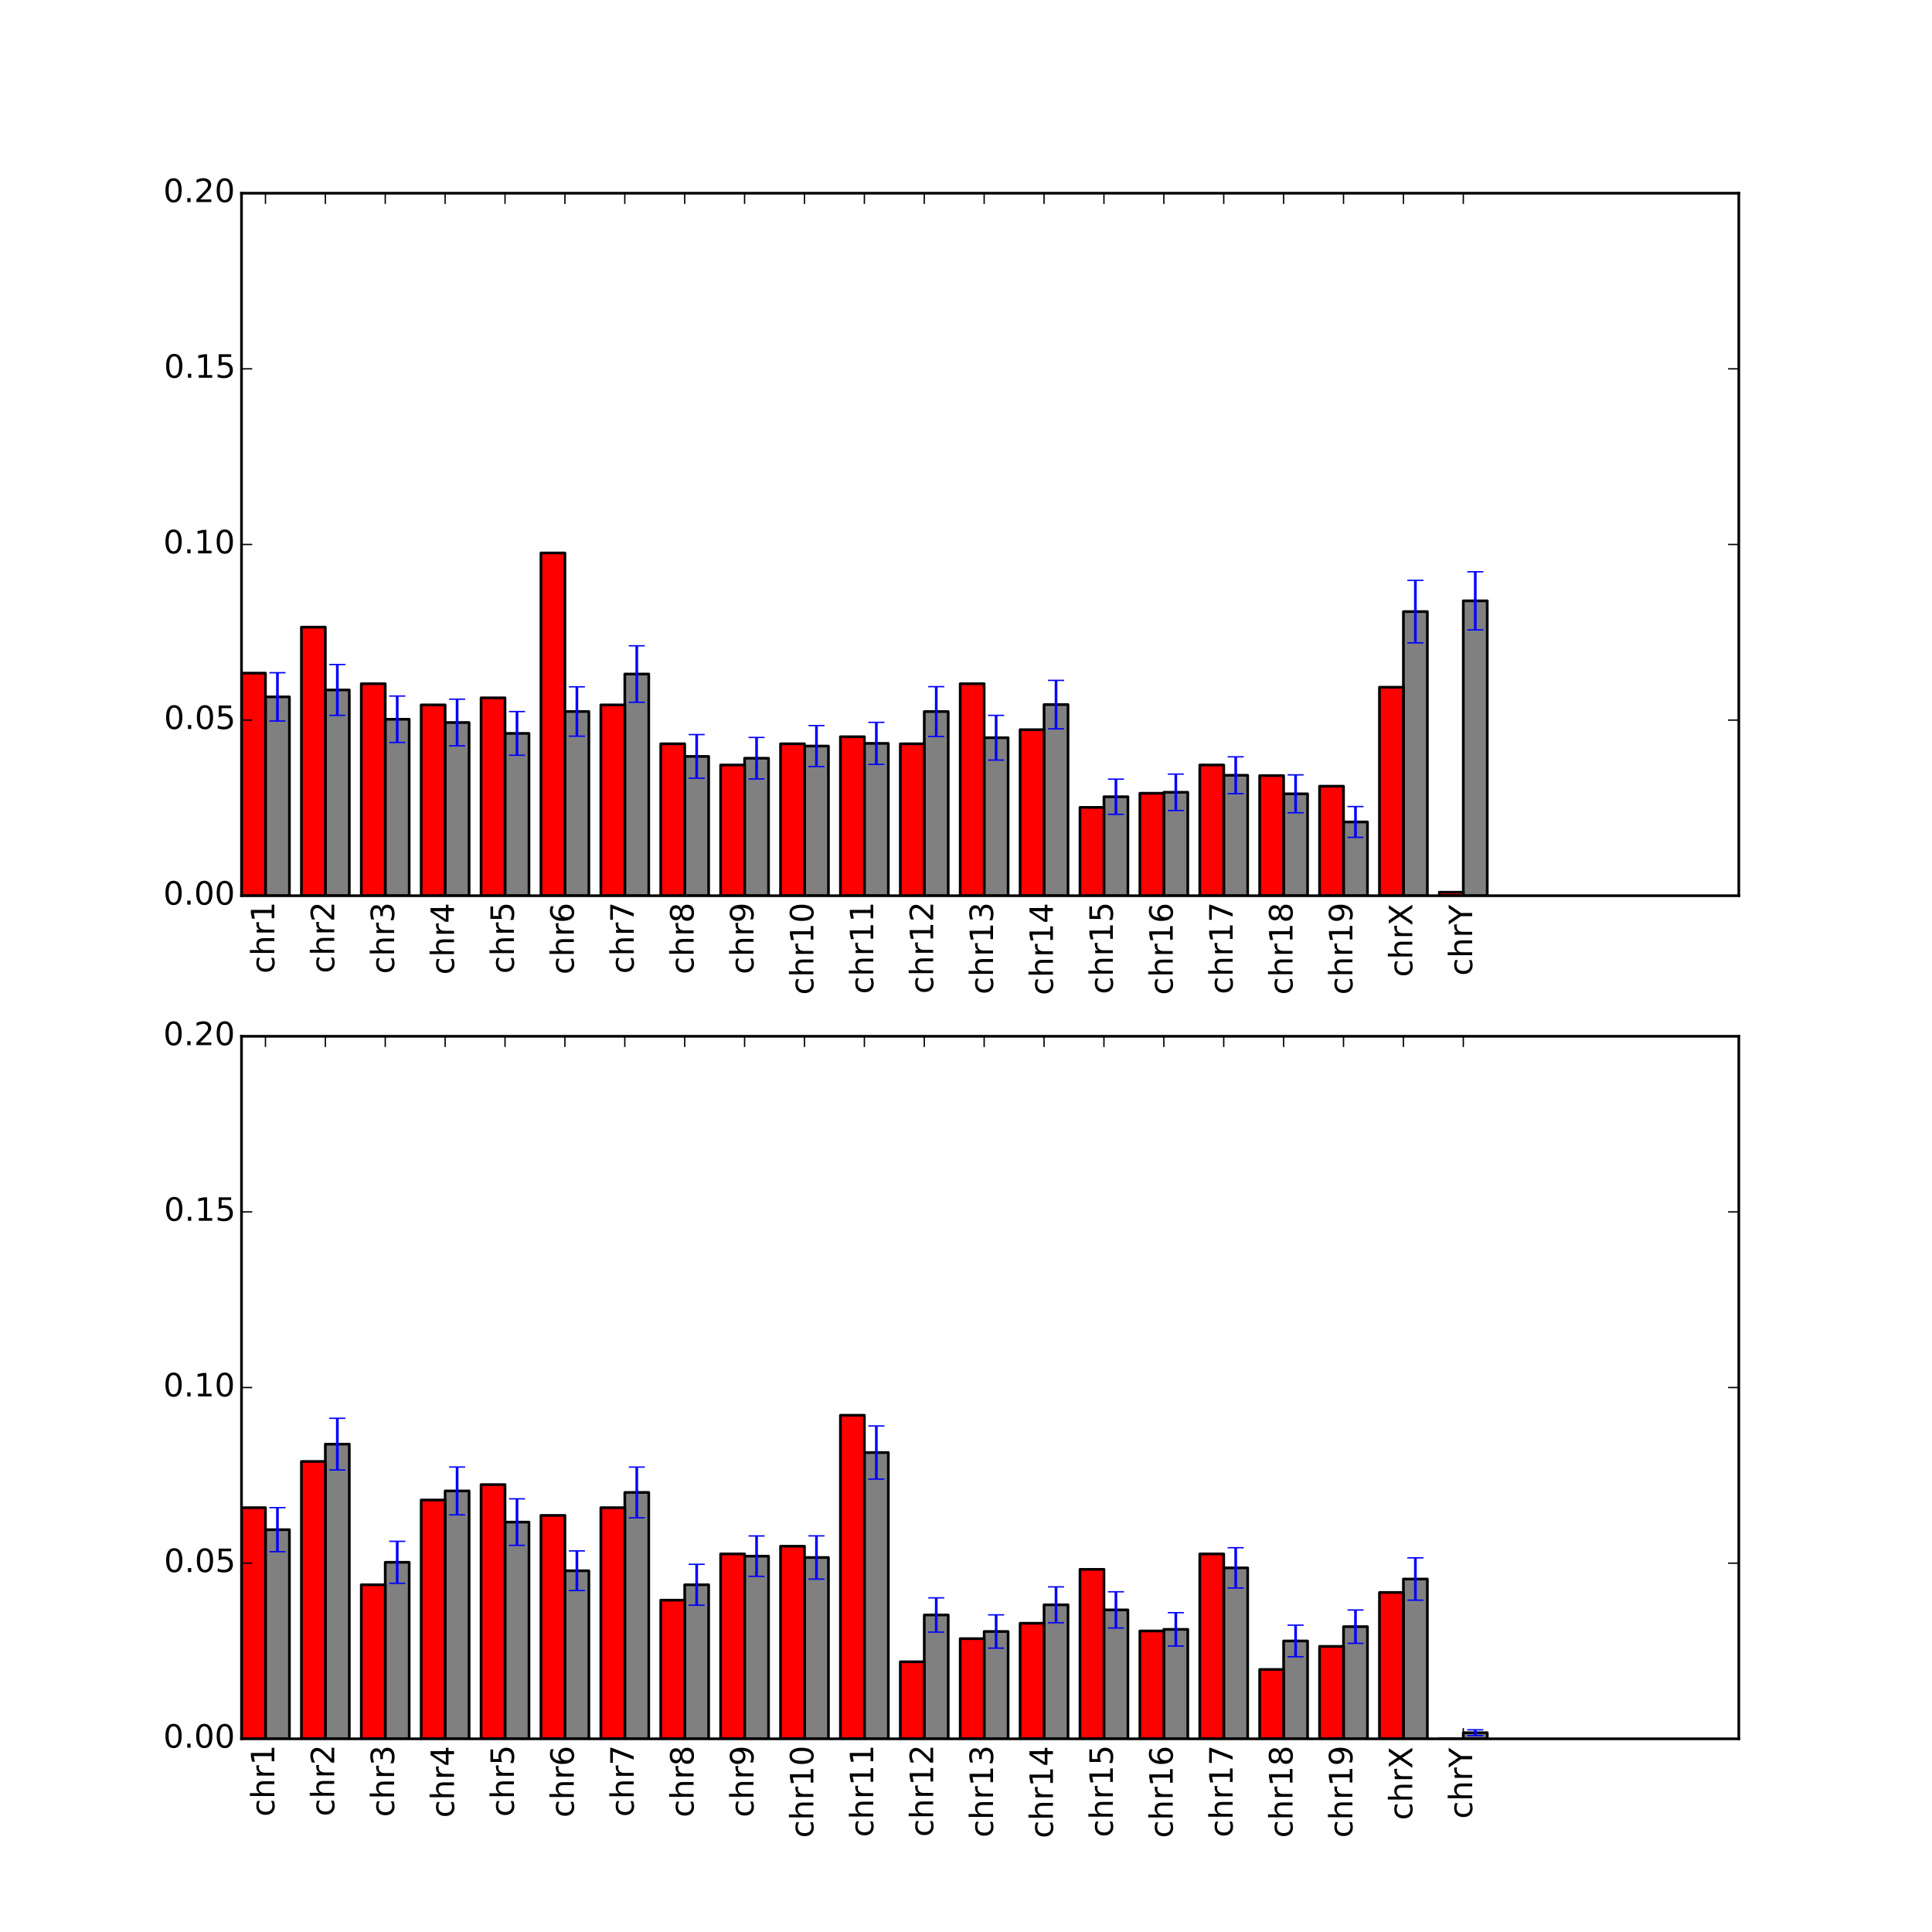 <?xml version="1.0" encoding="utf-8" standalone="no"?>
<!DOCTYPE svg PUBLIC "-//W3C//DTD SVG 1.1//EN"
  "http://www.w3.org/Graphics/SVG/1.1/DTD/svg11.dtd">
<!-- Created with matplotlib (http://matplotlib.org/) -->
<svg height="720pt" version="1.1" viewBox="0 0 720 720" width="720pt" xmlns="http://www.w3.org/2000/svg" xmlns:xlink="http://www.w3.org/1999/xlink">
 <defs>
  <style type="text/css">
*{stroke-linecap:butt;stroke-linejoin:round;}
  </style>
 </defs>
 <g id="figure_1">
  <g id="patch_1">
   <path d="
M0 720
L720 720
L720 0
L0 0
z
" style="fill:#ffffff;"/>
  </g>
  <g id="axes_1">
   <g id="patch_2">
    <path d="
M90 333.818
L648 333.818
L648 72
L90 72
z
" style="fill:#ffffff;"/>
   </g>
   <g id="patch_3">
    <path clip-path="url(#p57599689ab)" d="
M98.928 333.818
L107.856 333.818
L107.856 259.7
L98.928 259.7
z
" style="fill:#808080;stroke:#000000;stroke-linejoin:miter;"/>
   </g>
   <g id="patch_4">
    <path clip-path="url(#p57599689ab)" d="
M121.248 333.818
L130.176 333.818
L130.176 257.121
L121.248 257.121
z
" style="fill:#808080;stroke:#000000;stroke-linejoin:miter;"/>
   </g>
   <g id="patch_5">
    <path clip-path="url(#p57599689ab)" d="
M143.568 333.818
L152.496 333.818
L152.496 268.042
L143.568 268.042
z
" style="fill:#808080;stroke:#000000;stroke-linejoin:miter;"/>
   </g>
   <g id="patch_6">
    <path clip-path="url(#p57599689ab)" d="
M165.888 333.818
L174.816 333.818
L174.816 269.259
L165.888 269.259
z
" style="fill:#808080;stroke:#000000;stroke-linejoin:miter;"/>
   </g>
   <g id="patch_7">
    <path clip-path="url(#p57599689ab)" d="
M188.208 333.818
L197.136 333.818
L197.136 273.317
L188.208 273.317
z
" style="fill:#808080;stroke:#000000;stroke-linejoin:miter;"/>
   </g>
   <g id="patch_8">
    <path clip-path="url(#p57599689ab)" d="
M210.528 333.818
L219.456 333.818
L219.456 265.151
L210.528 265.151
z
" style="fill:#808080;stroke:#000000;stroke-linejoin:miter;"/>
   </g>
   <g id="patch_9">
    <path clip-path="url(#p57599689ab)" d="
M232.848 333.818
L241.776 333.818
L241.776 251.191
L232.848 251.191
z
" style="fill:#808080;stroke:#000000;stroke-linejoin:miter;"/>
   </g>
   <g id="patch_10">
    <path clip-path="url(#p57599689ab)" d="
M255.168 333.818
L264.096 333.818
L264.096 281.892
L255.168 281.892
z
" style="fill:#808080;stroke:#000000;stroke-linejoin:miter;"/>
   </g>
   <g id="patch_11">
    <path clip-path="url(#p57599689ab)" d="
M277.488 333.818
L286.416 333.818
L286.416 282.562
L277.488 282.562
z
" style="fill:#808080;stroke:#000000;stroke-linejoin:miter;"/>
   </g>
   <g id="patch_12">
    <path clip-path="url(#p57599689ab)" d="
M299.808 333.818
L308.736 333.818
L308.736 278.043
L299.808 278.043
z
" style="fill:#808080;stroke:#000000;stroke-linejoin:miter;"/>
   </g>
   <g id="patch_13">
    <path clip-path="url(#p57599689ab)" d="
M322.128 333.818
L331.056 333.818
L331.056 277.038
L322.128 277.038
z
" style="fill:#808080;stroke:#000000;stroke-linejoin:miter;"/>
   </g>
   <g id="patch_14">
    <path clip-path="url(#p57599689ab)" d="
M344.448 333.818
L353.376 333.818
L353.376 265.175
L344.448 265.175
z
" style="fill:#808080;stroke:#000000;stroke-linejoin:miter;"/>
   </g>
   <g id="patch_15">
    <path clip-path="url(#p57599689ab)" d="
M366.768 333.818
L375.696 333.818
L375.696 274.922
L366.768 274.922
z
" style="fill:#808080;stroke:#000000;stroke-linejoin:miter;"/>
   </g>
   <g id="patch_16">
    <path clip-path="url(#p57599689ab)" d="
M389.088 333.818
L398.016 333.818
L398.016 262.583
L389.088 262.583
z
" style="fill:#808080;stroke:#000000;stroke-linejoin:miter;"/>
   </g>
   <g id="patch_17">
    <path clip-path="url(#p57599689ab)" d="
M411.408 333.818
L420.336 333.818
L420.336 296.923
L411.408 296.923
z
" style="fill:#808080;stroke:#000000;stroke-linejoin:miter;"/>
   </g>
   <g id="patch_18">
    <path clip-path="url(#p57599689ab)" d="
M433.728 333.818
L442.656 333.818
L442.656 295.263
L433.728 295.263
z
" style="fill:#808080;stroke:#000000;stroke-linejoin:miter;"/>
   </g>
   <g id="patch_19">
    <path clip-path="url(#p57599689ab)" d="
M456.048 333.818
L464.976 333.818
L464.976 288.914
L456.048 288.914
z
" style="fill:#808080;stroke:#000000;stroke-linejoin:miter;"/>
   </g>
   <g id="patch_20">
    <path clip-path="url(#p57599689ab)" d="
M478.368 333.818
L487.296 333.818
L487.296 295.836
L478.368 295.836
z
" style="fill:#808080;stroke:#000000;stroke-linejoin:miter;"/>
   </g>
   <g id="patch_21">
    <path clip-path="url(#p57599689ab)" d="
M500.688 333.818
L509.616 333.818
L509.616 306.314
L500.688 306.314
z
" style="fill:#808080;stroke:#000000;stroke-linejoin:miter;"/>
   </g>
   <g id="patch_22">
    <path clip-path="url(#p57599689ab)" d="
M523.008 333.818
L531.936 333.818
L531.936 227.931
L523.008 227.931
z
" style="fill:#808080;stroke:#000000;stroke-linejoin:miter;"/>
   </g>
   <g id="patch_23">
    <path clip-path="url(#p57599689ab)" d="
M545.328 333.818
L554.256 333.818
L554.256 223.915
L545.328 223.915
z
" style="fill:#808080;stroke:#000000;stroke-linejoin:miter;"/>
   </g>
   <g id="patch_24">
    <path clip-path="url(#p57599689ab)" d="
M90 333.818
L98.928 333.818
L98.928 250.848
L90 250.848
z
" style="fill:#ff0000;stroke:#000000;stroke-linejoin:miter;"/>
   </g>
   <g id="patch_25">
    <path clip-path="url(#p57599689ab)" d="
M112.32 333.818
L121.248 333.818
L121.248 233.727
L112.32 233.727
z
" style="fill:#ff0000;stroke:#000000;stroke-linejoin:miter;"/>
   </g>
   <g id="patch_26">
    <path clip-path="url(#p57599689ab)" d="
M134.64 333.818
L143.568 333.818
L143.568 254.799
L134.64 254.799
z
" style="fill:#ff0000;stroke:#000000;stroke-linejoin:miter;"/>
   </g>
   <g id="patch_27">
    <path clip-path="url(#p57599689ab)" d="
M156.96 333.818
L165.888 333.818
L165.888 262.701
L156.96 262.701
z
" style="fill:#ff0000;stroke:#000000;stroke-linejoin:miter;"/>
   </g>
   <g id="patch_28">
    <path clip-path="url(#p57599689ab)" d="
M179.28 333.818
L188.208 333.818
L188.208 260.067
L179.28 260.067
z
" style="fill:#ff0000;stroke:#000000;stroke-linejoin:miter;"/>
   </g>
   <g id="patch_29">
    <path clip-path="url(#p57599689ab)" d="
M201.6 333.818
L210.528 333.818
L210.528 206.07
L201.6 206.07
z
" style="fill:#ff0000;stroke:#000000;stroke-linejoin:miter;"/>
   </g>
   <g id="patch_30">
    <path clip-path="url(#p57599689ab)" d="
M223.92 333.818
L232.848 333.818
L232.848 262.701
L223.92 262.701
z
" style="fill:#ff0000;stroke:#000000;stroke-linejoin:miter;"/>
   </g>
   <g id="patch_31">
    <path clip-path="url(#p57599689ab)" d="
M246.24 333.818
L255.168 333.818
L255.168 277.187
L246.24 277.187
z
" style="fill:#ff0000;stroke:#000000;stroke-linejoin:miter;"/>
   </g>
   <g id="patch_32">
    <path clip-path="url(#p57599689ab)" d="
M268.56 333.818
L277.488 333.818
L277.488 285.089
L268.56 285.089
z
" style="fill:#ff0000;stroke:#000000;stroke-linejoin:miter;"/>
   </g>
   <g id="patch_33">
    <path clip-path="url(#p57599689ab)" d="
M290.88 333.818
L299.808 333.818
L299.808 277.187
L290.88 277.187
z
" style="fill:#ff0000;stroke:#000000;stroke-linejoin:miter;"/>
   </g>
   <g id="patch_34">
    <path clip-path="url(#p57599689ab)" d="
M313.2 333.818
L322.128 333.818
L322.128 274.554
L313.2 274.554
z
" style="fill:#ff0000;stroke:#000000;stroke-linejoin:miter;"/>
   </g>
   <g id="patch_35">
    <path clip-path="url(#p57599689ab)" d="
M335.52 333.818
L344.448 333.818
L344.448 277.187
L335.52 277.187
z
" style="fill:#ff0000;stroke:#000000;stroke-linejoin:miter;"/>
   </g>
   <g id="patch_36">
    <path clip-path="url(#p57599689ab)" d="
M357.84 333.818
L366.768 333.818
L366.768 254.799
L357.84 254.799
z
" style="fill:#ff0000;stroke:#000000;stroke-linejoin:miter;"/>
   </g>
   <g id="patch_37">
    <path clip-path="url(#p57599689ab)" d="
M380.16 333.818
L389.088 333.818
L389.088 271.92
L380.16 271.92
z
" style="fill:#ff0000;stroke:#000000;stroke-linejoin:miter;"/>
   </g>
   <g id="patch_38">
    <path clip-path="url(#p57599689ab)" d="
M402.48 333.818
L411.408 333.818
L411.408 300.893
L402.48 300.893
z
" style="fill:#ff0000;stroke:#000000;stroke-linejoin:miter;"/>
   </g>
   <g id="patch_39">
    <path clip-path="url(#p57599689ab)" d="
M424.8 333.818
L433.728 333.818
L433.728 295.625
L424.8 295.625
z
" style="fill:#ff0000;stroke:#000000;stroke-linejoin:miter;"/>
   </g>
   <g id="patch_40">
    <path clip-path="url(#p57599689ab)" d="
M447.12 333.818
L456.048 333.818
L456.048 285.089
L447.12 285.089
z
" style="fill:#ff0000;stroke:#000000;stroke-linejoin:miter;"/>
   </g>
   <g id="patch_41">
    <path clip-path="url(#p57599689ab)" d="
M469.44 333.818
L478.368 333.818
L478.368 289.04
L469.44 289.04
z
" style="fill:#ff0000;stroke:#000000;stroke-linejoin:miter;"/>
   </g>
   <g id="patch_42">
    <path clip-path="url(#p57599689ab)" d="
M491.76 333.818
L500.688 333.818
L500.688 292.991
L491.76 292.991
z
" style="fill:#ff0000;stroke:#000000;stroke-linejoin:miter;"/>
   </g>
   <g id="patch_43">
    <path clip-path="url(#p57599689ab)" d="
M514.08 333.818
L523.008 333.818
L523.008 256.116
L514.08 256.116
z
" style="fill:#ff0000;stroke:#000000;stroke-linejoin:miter;"/>
   </g>
   <g id="patch_44">
    <path clip-path="url(#p57599689ab)" d="
M536.4 333.818
L545.328 333.818
L545.328 332.501
L536.4 332.501
z
" style="fill:#ff0000;stroke:#000000;stroke-linejoin:miter;"/>
   </g>
   <g id="LineCollection_1">
    <path clip-path="url(#p57599689ab)" d="
M103.392 268.696
L103.392 250.704" style="fill:none;stroke:#0000ff;"/>
    <path clip-path="url(#p57599689ab)" d="
M125.712 266.6
L125.712 247.642" style="fill:none;stroke:#0000ff;"/>
    <path clip-path="url(#p57599689ab)" d="
M148.032 276.69
L148.032 259.393" style="fill:none;stroke:#0000ff;"/>
    <path clip-path="url(#p57599689ab)" d="
M170.352 277.957
L170.352 260.561" style="fill:none;stroke:#0000ff;"/>
    <path clip-path="url(#p57599689ab)" d="
M192.672 281.457
L192.672 265.178" style="fill:none;stroke:#0000ff;"/>
    <path clip-path="url(#p57599689ab)" d="
M214.992 274.342
L214.992 255.961" style="fill:none;stroke:#0000ff;"/>
    <path clip-path="url(#p57599689ab)" d="
M237.312 261.711
L237.312 240.671" style="fill:none;stroke:#0000ff;"/>
    <path clip-path="url(#p57599689ab)" d="
M259.632 290.024
L259.632 273.76" style="fill:none;stroke:#0000ff;"/>
    <path clip-path="url(#p57599689ab)" d="
M281.952 290.287
L281.952 274.837" style="fill:none;stroke:#0000ff;"/>
    <path clip-path="url(#p57599689ab)" d="
M304.272 285.683
L304.272 270.403" style="fill:none;stroke:#0000ff;"/>
    <path clip-path="url(#p57599689ab)" d="
M326.592 284.868
L326.592 269.208" style="fill:none;stroke:#0000ff;"/>
    <path clip-path="url(#p57599689ab)" d="
M348.912 274.458
L348.912 255.891" style="fill:none;stroke:#0000ff;"/>
    <path clip-path="url(#p57599689ab)" d="
M371.232 283.254
L371.232 266.59" style="fill:none;stroke:#0000ff;"/>
    <path clip-path="url(#p57599689ab)" d="
M393.552 271.613
L393.552 253.552" style="fill:none;stroke:#0000ff;"/>
    <path clip-path="url(#p57599689ab)" d="
M415.872 303.48
L415.872 290.366" style="fill:none;stroke:#0000ff;"/>
    <path clip-path="url(#p57599689ab)" d="
M438.192 302.051
L438.192 288.474" style="fill:none;stroke:#0000ff;"/>
    <path clip-path="url(#p57599689ab)" d="
M460.512 295.776
L460.512 282.051" style="fill:none;stroke:#0000ff;"/>
    <path clip-path="url(#p57599689ab)" d="
M482.832 302.907
L482.832 288.765" style="fill:none;stroke:#0000ff;"/>
    <path clip-path="url(#p57599689ab)" d="
M505.152 312.051
L505.152 300.577" style="fill:none;stroke:#0000ff;"/>
    <path clip-path="url(#p57599689ab)" d="
M527.472 239.584
L527.472 216.278" style="fill:none;stroke:#0000ff;"/>
    <path clip-path="url(#p57599689ab)" d="
M549.792 234.741
L549.792 213.088" style="fill:none;stroke:#0000ff;"/>
   </g>
   <g id="line2d_1">
    <defs>
     <path d="
M3 1.83697e-16
L-3 -1.83697e-16" id="mdde457ef1d" style="stroke:#0000ff;stroke-width:0.5;"/>
    </defs>
    <g clip-path="url(#p57599689ab)">
     <use style="fill:#0000ff;stroke:#0000ff;stroke-width:0.5;" x="103.392" xlink:href="#mdde457ef1d" y="268.696"/>
     <use style="fill:#0000ff;stroke:#0000ff;stroke-width:0.5;" x="125.712" xlink:href="#mdde457ef1d" y="266.6"/>
     <use style="fill:#0000ff;stroke:#0000ff;stroke-width:0.5;" x="148.032" xlink:href="#mdde457ef1d" y="276.69"/>
     <use style="fill:#0000ff;stroke:#0000ff;stroke-width:0.5;" x="170.352" xlink:href="#mdde457ef1d" y="277.957"/>
     <use style="fill:#0000ff;stroke:#0000ff;stroke-width:0.5;" x="192.672" xlink:href="#mdde457ef1d" y="281.457"/>
     <use style="fill:#0000ff;stroke:#0000ff;stroke-width:0.5;" x="214.992" xlink:href="#mdde457ef1d" y="274.342"/>
     <use style="fill:#0000ff;stroke:#0000ff;stroke-width:0.5;" x="237.312" xlink:href="#mdde457ef1d" y="261.711"/>
     <use style="fill:#0000ff;stroke:#0000ff;stroke-width:0.5;" x="259.632" xlink:href="#mdde457ef1d" y="290.024"/>
     <use style="fill:#0000ff;stroke:#0000ff;stroke-width:0.5;" x="281.952" xlink:href="#mdde457ef1d" y="290.287"/>
     <use style="fill:#0000ff;stroke:#0000ff;stroke-width:0.5;" x="304.272" xlink:href="#mdde457ef1d" y="285.683"/>
     <use style="fill:#0000ff;stroke:#0000ff;stroke-width:0.5;" x="326.592" xlink:href="#mdde457ef1d" y="284.868"/>
     <use style="fill:#0000ff;stroke:#0000ff;stroke-width:0.5;" x="348.912" xlink:href="#mdde457ef1d" y="274.458"/>
     <use style="fill:#0000ff;stroke:#0000ff;stroke-width:0.5;" x="371.232" xlink:href="#mdde457ef1d" y="283.254"/>
     <use style="fill:#0000ff;stroke:#0000ff;stroke-width:0.5;" x="393.552" xlink:href="#mdde457ef1d" y="271.613"/>
     <use style="fill:#0000ff;stroke:#0000ff;stroke-width:0.5;" x="415.872" xlink:href="#mdde457ef1d" y="303.48"/>
     <use style="fill:#0000ff;stroke:#0000ff;stroke-width:0.5;" x="438.192" xlink:href="#mdde457ef1d" y="302.051"/>
     <use style="fill:#0000ff;stroke:#0000ff;stroke-width:0.5;" x="460.512" xlink:href="#mdde457ef1d" y="295.776"/>
     <use style="fill:#0000ff;stroke:#0000ff;stroke-width:0.5;" x="482.832" xlink:href="#mdde457ef1d" y="302.907"/>
     <use style="fill:#0000ff;stroke:#0000ff;stroke-width:0.5;" x="505.152" xlink:href="#mdde457ef1d" y="312.051"/>
     <use style="fill:#0000ff;stroke:#0000ff;stroke-width:0.5;" x="527.472" xlink:href="#mdde457ef1d" y="239.584"/>
     <use style="fill:#0000ff;stroke:#0000ff;stroke-width:0.5;" x="549.792" xlink:href="#mdde457ef1d" y="234.741"/>
    </g>
   </g>
   <g id="line2d_2">
    <g clip-path="url(#p57599689ab)">
     <use style="fill:#0000ff;stroke:#0000ff;stroke-width:0.5;" x="103.392" xlink:href="#mdde457ef1d" y="250.704"/>
     <use style="fill:#0000ff;stroke:#0000ff;stroke-width:0.5;" x="125.712" xlink:href="#mdde457ef1d" y="247.642"/>
     <use style="fill:#0000ff;stroke:#0000ff;stroke-width:0.5;" x="148.032" xlink:href="#mdde457ef1d" y="259.393"/>
     <use style="fill:#0000ff;stroke:#0000ff;stroke-width:0.5;" x="170.352" xlink:href="#mdde457ef1d" y="260.561"/>
     <use style="fill:#0000ff;stroke:#0000ff;stroke-width:0.5;" x="192.672" xlink:href="#mdde457ef1d" y="265.178"/>
     <use style="fill:#0000ff;stroke:#0000ff;stroke-width:0.5;" x="214.992" xlink:href="#mdde457ef1d" y="255.961"/>
     <use style="fill:#0000ff;stroke:#0000ff;stroke-width:0.5;" x="237.312" xlink:href="#mdde457ef1d" y="240.671"/>
     <use style="fill:#0000ff;stroke:#0000ff;stroke-width:0.5;" x="259.632" xlink:href="#mdde457ef1d" y="273.76"/>
     <use style="fill:#0000ff;stroke:#0000ff;stroke-width:0.5;" x="281.952" xlink:href="#mdde457ef1d" y="274.837"/>
     <use style="fill:#0000ff;stroke:#0000ff;stroke-width:0.5;" x="304.272" xlink:href="#mdde457ef1d" y="270.403"/>
     <use style="fill:#0000ff;stroke:#0000ff;stroke-width:0.5;" x="326.592" xlink:href="#mdde457ef1d" y="269.208"/>
     <use style="fill:#0000ff;stroke:#0000ff;stroke-width:0.5;" x="348.912" xlink:href="#mdde457ef1d" y="255.891"/>
     <use style="fill:#0000ff;stroke:#0000ff;stroke-width:0.5;" x="371.232" xlink:href="#mdde457ef1d" y="266.59"/>
     <use style="fill:#0000ff;stroke:#0000ff;stroke-width:0.5;" x="393.552" xlink:href="#mdde457ef1d" y="253.552"/>
     <use style="fill:#0000ff;stroke:#0000ff;stroke-width:0.5;" x="415.872" xlink:href="#mdde457ef1d" y="290.366"/>
     <use style="fill:#0000ff;stroke:#0000ff;stroke-width:0.5;" x="438.192" xlink:href="#mdde457ef1d" y="288.474"/>
     <use style="fill:#0000ff;stroke:#0000ff;stroke-width:0.5;" x="460.512" xlink:href="#mdde457ef1d" y="282.051"/>
     <use style="fill:#0000ff;stroke:#0000ff;stroke-width:0.5;" x="482.832" xlink:href="#mdde457ef1d" y="288.765"/>
     <use style="fill:#0000ff;stroke:#0000ff;stroke-width:0.5;" x="505.152" xlink:href="#mdde457ef1d" y="300.577"/>
     <use style="fill:#0000ff;stroke:#0000ff;stroke-width:0.5;" x="527.472" xlink:href="#mdde457ef1d" y="216.278"/>
     <use style="fill:#0000ff;stroke:#0000ff;stroke-width:0.5;" x="549.792" xlink:href="#mdde457ef1d" y="213.088"/>
    </g>
   </g>
   <g id="patch_45">
    <path d="
M90 72
L648 72" style="fill:none;stroke:#000000;stroke-linecap:square;stroke-linejoin:miter;"/>
   </g>
   <g id="patch_46">
    <path d="
M648 333.818
L648 72" style="fill:none;stroke:#000000;stroke-linecap:square;stroke-linejoin:miter;"/>
   </g>
   <g id="patch_47">
    <path d="
M90 333.818
L648 333.818" style="fill:none;stroke:#000000;stroke-linecap:square;stroke-linejoin:miter;"/>
   </g>
   <g id="patch_48">
    <path d="
M90 333.818
L90 72" style="fill:none;stroke:#000000;stroke-linecap:square;stroke-linejoin:miter;"/>
   </g>
   <g id="matplotlib.axis_1">
    <g id="xtick_1">
     <g id="line2d_3">
      <defs>
       <path d="
M0 0
L0 -4" id="m93b0483c22" style="stroke:#000000;stroke-width:0.5;"/>
      </defs>
      <g>
       <use style="stroke:#000000;stroke-width:0.5;" x="98.928" xlink:href="#m93b0483c22" y="333.818"/>
      </g>
     </g>
     <g id="line2d_4">
      <defs>
       <path d="
M0 0
L0 4" id="m741efc42ff" style="stroke:#000000;stroke-width:0.5;"/>
      </defs>
      <g>
       <use style="stroke:#000000;stroke-width:0.5;" x="98.928" xlink:href="#m741efc42ff" y="72.0"/>
      </g>
     </g>
     <g id="text_1">
      <!-- chr1 -->
      <defs>
       <path d="
M12.406 8.297
L28.516 8.297
L28.516 63.922
L10.984 60.406
L10.984 69.391
L28.422 72.906
L38.281 72.906
L38.281 8.297
L54.391 8.297
L54.391 0
L12.406 0
z
" id="DejaVuSans-31"/>
       <path d="
M48.781 52.594
L48.781 44.188
Q44.969 46.297 41.141 47.344
Q37.312 48.391 33.406 48.391
Q24.656 48.391 19.812 42.844
Q14.984 37.312 14.984 27.297
Q14.984 17.281 19.812 11.734
Q24.656 6.203 33.406 6.203
Q37.312 6.203 41.141 7.25
Q44.969 8.297 48.781 10.406
L48.781 2.094
Q45.016 0.344 40.984 -0.531
Q36.969 -1.422 32.422 -1.422
Q20.062 -1.422 12.781 6.344
Q5.516 14.109 5.516 27.297
Q5.516 40.672 12.859 48.328
Q20.219 56 33.016 56
Q37.156 56 41.109 55.141
Q45.062 54.297 48.781 52.594" id="DejaVuSans-63"/>
       <path d="
M54.891 33.016
L54.891 0
L45.906 0
L45.906 32.719
Q45.906 40.484 42.875 44.328
Q39.844 48.188 33.797 48.188
Q26.516 48.188 22.312 43.547
Q18.109 38.922 18.109 30.906
L18.109 0
L9.078 0
L9.078 75.984
L18.109 75.984
L18.109 46.188
Q21.344 51.125 25.703 53.562
Q30.078 56 35.797 56
Q45.219 56 50.047 50.172
Q54.891 44.344 54.891 33.016" id="DejaVuSans-68"/>
       <path d="
M41.109 46.297
Q39.594 47.172 37.812 47.578
Q36.031 48 33.891 48
Q26.266 48 22.188 43.047
Q18.109 38.094 18.109 28.812
L18.109 0
L9.078 0
L9.078 54.688
L18.109 54.688
L18.109 46.188
Q20.953 51.172 25.484 53.578
Q30.031 56 36.531 56
Q37.453 56 38.578 55.875
Q39.703 55.766 41.062 55.516
z
" id="DejaVuSans-72"/>
      </defs>
      <g transform="translate(102.239 362.819)rotate(-90.0)scale(0.12 -0.12)">
       <use xlink:href="#DejaVuSans-63"/>
       <use x="54.98" xlink:href="#DejaVuSans-68"/>
       <use x="118.359" xlink:href="#DejaVuSans-72"/>
       <use x="159.473" xlink:href="#DejaVuSans-31"/>
      </g>
     </g>
    </g>
    <g id="xtick_2">
     <g id="line2d_5">
      <g>
       <use style="stroke:#000000;stroke-width:0.5;" x="121.248" xlink:href="#m93b0483c22" y="333.818"/>
      </g>
     </g>
     <g id="line2d_6">
      <g>
       <use style="stroke:#000000;stroke-width:0.5;" x="121.248" xlink:href="#m741efc42ff" y="72.0"/>
      </g>
     </g>
     <g id="text_2">
      <!-- chr2 -->
      <defs>
       <path d="
M19.188 8.297
L53.609 8.297
L53.609 0
L7.328 0
L7.328 8.297
Q12.938 14.109 22.625 23.891
Q32.328 33.688 34.812 36.531
Q39.547 41.844 41.422 45.531
Q43.312 49.219 43.312 52.781
Q43.312 58.594 39.234 62.25
Q35.156 65.922 28.609 65.922
Q23.969 65.922 18.812 64.312
Q13.672 62.703 7.812 59.422
L7.812 69.391
Q13.766 71.781 18.938 73
Q24.125 74.219 28.422 74.219
Q39.75 74.219 46.484 68.547
Q53.219 62.891 53.219 53.422
Q53.219 48.922 51.531 44.891
Q49.859 40.875 45.406 35.406
Q44.188 33.984 37.641 27.219
Q31.109 20.453 19.188 8.297" id="DejaVuSans-32"/>
      </defs>
      <g transform="translate(124.559 362.726)rotate(-90.0)scale(0.12 -0.12)">
       <use xlink:href="#DejaVuSans-63"/>
       <use x="54.98" xlink:href="#DejaVuSans-68"/>
       <use x="118.359" xlink:href="#DejaVuSans-72"/>
       <use x="159.473" xlink:href="#DejaVuSans-32"/>
      </g>
     </g>
    </g>
    <g id="xtick_3">
     <g id="line2d_7">
      <g>
       <use style="stroke:#000000;stroke-width:0.5;" x="143.568" xlink:href="#m93b0483c22" y="333.818"/>
      </g>
     </g>
     <g id="line2d_8">
      <g>
       <use style="stroke:#000000;stroke-width:0.5;" x="143.568" xlink:href="#m741efc42ff" y="72.0"/>
      </g>
     </g>
     <g id="text_3">
      <!-- chr3 -->
      <defs>
       <path d="
M40.578 39.312
Q47.656 37.797 51.625 33
Q55.609 28.219 55.609 21.188
Q55.609 10.406 48.188 4.484
Q40.766 -1.422 27.094 -1.422
Q22.516 -1.422 17.656 -0.516
Q12.797 0.391 7.625 2.203
L7.625 11.719
Q11.719 9.328 16.594 8.109
Q21.484 6.891 26.812 6.891
Q36.078 6.891 40.938 10.547
Q45.797 14.203 45.797 21.188
Q45.797 27.641 41.281 31.266
Q36.766 34.906 28.719 34.906
L20.219 34.906
L20.219 43.016
L29.109 43.016
Q36.375 43.016 40.234 45.922
Q44.094 48.828 44.094 54.297
Q44.094 59.906 40.109 62.906
Q36.141 65.922 28.719 65.922
Q24.656 65.922 20.016 65.031
Q15.375 64.156 9.812 62.312
L9.812 71.094
Q15.438 72.656 20.344 73.438
Q25.25 74.219 29.594 74.219
Q40.828 74.219 47.359 69.109
Q53.906 64.016 53.906 55.328
Q53.906 49.266 50.438 45.094
Q46.969 40.922 40.578 39.312" id="DejaVuSans-33"/>
      </defs>
      <g transform="translate(146.879 362.966)rotate(-90.0)scale(0.12 -0.12)">
       <use xlink:href="#DejaVuSans-63"/>
       <use x="54.98" xlink:href="#DejaVuSans-68"/>
       <use x="118.359" xlink:href="#DejaVuSans-72"/>
       <use x="159.473" xlink:href="#DejaVuSans-33"/>
      </g>
     </g>
    </g>
    <g id="xtick_4">
     <g id="line2d_9">
      <g>
       <use style="stroke:#000000;stroke-width:0.5;" x="165.888" xlink:href="#m93b0483c22" y="333.818"/>
      </g>
     </g>
     <g id="line2d_10">
      <g>
       <use style="stroke:#000000;stroke-width:0.5;" x="165.888" xlink:href="#m741efc42ff" y="72.0"/>
      </g>
     </g>
     <g id="text_4">
      <!-- chr4 -->
      <defs>
       <path d="
M37.797 64.312
L12.891 25.391
L37.797 25.391
z

M35.203 72.906
L47.609 72.906
L47.609 25.391
L58.016 25.391
L58.016 17.188
L47.609 17.188
L47.609 0
L37.797 0
L37.797 17.188
L4.891 17.188
L4.891 26.703
z
" id="DejaVuSans-34"/>
      </defs>
      <g transform="translate(169.199 363.254)rotate(-90.0)scale(0.12 -0.12)">
       <use xlink:href="#DejaVuSans-63"/>
       <use x="54.98" xlink:href="#DejaVuSans-68"/>
       <use x="118.359" xlink:href="#DejaVuSans-72"/>
       <use x="159.473" xlink:href="#DejaVuSans-34"/>
      </g>
     </g>
    </g>
    <g id="xtick_5">
     <g id="line2d_11">
      <g>
       <use style="stroke:#000000;stroke-width:0.5;" x="188.208" xlink:href="#m93b0483c22" y="333.818"/>
      </g>
     </g>
     <g id="line2d_12">
      <g>
       <use style="stroke:#000000;stroke-width:0.5;" x="188.208" xlink:href="#m741efc42ff" y="72.0"/>
      </g>
     </g>
     <g id="text_5">
      <!-- chr5 -->
      <defs>
       <path d="
M10.797 72.906
L49.516 72.906
L49.516 64.594
L19.828 64.594
L19.828 46.734
Q21.969 47.469 24.109 47.828
Q26.266 48.188 28.422 48.188
Q40.625 48.188 47.75 41.5
Q54.891 34.812 54.891 23.391
Q54.891 11.625 47.562 5.094
Q40.234 -1.422 26.906 -1.422
Q22.312 -1.422 17.547 -0.641
Q12.797 0.141 7.719 1.703
L7.719 11.625
Q12.109 9.234 16.797 8.062
Q21.484 6.891 26.703 6.891
Q35.156 6.891 40.078 11.328
Q45.016 15.766 45.016 23.391
Q45.016 31 40.078 35.438
Q35.156 39.891 26.703 39.891
Q22.75 39.891 18.812 39.016
Q14.891 38.141 10.797 36.281
z
" id="DejaVuSans-35"/>
      </defs>
      <g transform="translate(191.519 362.879)rotate(-90.0)scale(0.12 -0.12)">
       <use xlink:href="#DejaVuSans-63"/>
       <use x="54.98" xlink:href="#DejaVuSans-68"/>
       <use x="118.359" xlink:href="#DejaVuSans-72"/>
       <use x="159.473" xlink:href="#DejaVuSans-35"/>
      </g>
     </g>
    </g>
    <g id="xtick_6">
     <g id="line2d_13">
      <g>
       <use style="stroke:#000000;stroke-width:0.5;" x="210.528" xlink:href="#m93b0483c22" y="333.818"/>
      </g>
     </g>
     <g id="line2d_14">
      <g>
       <use style="stroke:#000000;stroke-width:0.5;" x="210.528" xlink:href="#m741efc42ff" y="72.0"/>
      </g>
     </g>
     <g id="text_6">
      <!-- chr6 -->
      <defs>
       <path d="
M33.016 40.375
Q26.375 40.375 22.484 35.828
Q18.609 31.297 18.609 23.391
Q18.609 15.531 22.484 10.953
Q26.375 6.391 33.016 6.391
Q39.656 6.391 43.531 10.953
Q47.406 15.531 47.406 23.391
Q47.406 31.297 43.531 35.828
Q39.656 40.375 33.016 40.375
M52.594 71.297
L52.594 62.312
Q48.875 64.062 45.094 64.984
Q41.312 65.922 37.594 65.922
Q27.828 65.922 22.672 59.328
Q17.531 52.734 16.797 39.406
Q19.672 43.656 24.016 45.922
Q28.375 48.188 33.594 48.188
Q44.578 48.188 50.953 41.516
Q57.328 34.859 57.328 23.391
Q57.328 12.156 50.688 5.359
Q44.047 -1.422 33.016 -1.422
Q20.359 -1.422 13.672 8.266
Q6.984 17.969 6.984 36.375
Q6.984 53.656 15.188 63.938
Q23.391 74.219 37.203 74.219
Q40.922 74.219 44.703 73.484
Q48.484 72.75 52.594 71.297" id="DejaVuSans-36"/>
      </defs>
      <g transform="translate(213.839 363.172)rotate(-90.0)scale(0.12 -0.12)">
       <use xlink:href="#DejaVuSans-63"/>
       <use x="54.98" xlink:href="#DejaVuSans-68"/>
       <use x="118.359" xlink:href="#DejaVuSans-72"/>
       <use x="159.473" xlink:href="#DejaVuSans-36"/>
      </g>
     </g>
    </g>
    <g id="xtick_7">
     <g id="line2d_15">
      <g>
       <use style="stroke:#000000;stroke-width:0.5;" x="232.848" xlink:href="#m93b0483c22" y="333.818"/>
      </g>
     </g>
     <g id="line2d_16">
      <g>
       <use style="stroke:#000000;stroke-width:0.5;" x="232.848" xlink:href="#m741efc42ff" y="72.0"/>
      </g>
     </g>
     <g id="text_7">
      <!-- chr7 -->
      <defs>
       <path d="
M8.203 72.906
L55.078 72.906
L55.078 68.703
L28.609 0
L18.312 0
L43.219 64.594
L8.203 64.594
z
" id="DejaVuSans-37"/>
      </defs>
      <g transform="translate(236.159 362.902)rotate(-90.0)scale(0.12 -0.12)">
       <use xlink:href="#DejaVuSans-63"/>
       <use x="54.98" xlink:href="#DejaVuSans-68"/>
       <use x="118.359" xlink:href="#DejaVuSans-72"/>
       <use x="159.473" xlink:href="#DejaVuSans-37"/>
      </g>
     </g>
    </g>
    <g id="xtick_8">
     <g id="line2d_17">
      <g>
       <use style="stroke:#000000;stroke-width:0.5;" x="255.168" xlink:href="#m93b0483c22" y="333.818"/>
      </g>
     </g>
     <g id="line2d_18">
      <g>
       <use style="stroke:#000000;stroke-width:0.5;" x="255.168" xlink:href="#m741efc42ff" y="72.0"/>
      </g>
     </g>
     <g id="text_8">
      <!-- chr8 -->
      <defs>
       <path d="
M31.781 34.625
Q24.75 34.625 20.719 30.859
Q16.703 27.094 16.703 20.516
Q16.703 13.922 20.719 10.156
Q24.75 6.391 31.781 6.391
Q38.812 6.391 42.859 10.172
Q46.922 13.969 46.922 20.516
Q46.922 27.094 42.891 30.859
Q38.875 34.625 31.781 34.625
M21.922 38.812
Q15.578 40.375 12.031 44.719
Q8.5 49.078 8.5 55.328
Q8.5 64.062 14.719 69.141
Q20.953 74.219 31.781 74.219
Q42.672 74.219 48.875 69.141
Q55.078 64.062 55.078 55.328
Q55.078 49.078 51.531 44.719
Q48 40.375 41.703 38.812
Q48.828 37.156 52.797 32.312
Q56.781 27.484 56.781 20.516
Q56.781 9.906 50.312 4.234
Q43.844 -1.422 31.781 -1.422
Q19.734 -1.422 13.25 4.234
Q6.781 9.906 6.781 20.516
Q6.781 27.484 10.781 32.312
Q14.797 37.156 21.922 38.812
M18.312 54.391
Q18.312 48.734 21.844 45.562
Q25.391 42.391 31.781 42.391
Q38.141 42.391 41.719 45.562
Q45.312 48.734 45.312 54.391
Q45.312 60.062 41.719 63.234
Q38.141 66.406 31.781 66.406
Q25.391 66.406 21.844 63.234
Q18.312 60.062 18.312 54.391" id="DejaVuSans-38"/>
      </defs>
      <g transform="translate(258.479 363.106)rotate(-90.0)scale(0.12 -0.12)">
       <use xlink:href="#DejaVuSans-63"/>
       <use x="54.98" xlink:href="#DejaVuSans-68"/>
       <use x="118.359" xlink:href="#DejaVuSans-72"/>
       <use x="159.473" xlink:href="#DejaVuSans-38"/>
      </g>
     </g>
    </g>
    <g id="xtick_9">
     <g id="line2d_19">
      <g>
       <use style="stroke:#000000;stroke-width:0.5;" x="277.488" xlink:href="#m93b0483c22" y="333.818"/>
      </g>
     </g>
     <g id="line2d_20">
      <g>
       <use style="stroke:#000000;stroke-width:0.5;" x="277.488" xlink:href="#m741efc42ff" y="72.0"/>
      </g>
     </g>
     <g id="text_9">
      <!-- chr9 -->
      <defs>
       <path d="
M10.984 1.516
L10.984 10.5
Q14.703 8.734 18.5 7.812
Q22.312 6.891 25.984 6.891
Q35.75 6.891 40.891 13.453
Q46.047 20.016 46.781 33.406
Q43.953 29.203 39.594 26.953
Q35.25 24.703 29.984 24.703
Q19.047 24.703 12.672 31.312
Q6.297 37.938 6.297 49.422
Q6.297 60.641 12.938 67.422
Q19.578 74.219 30.609 74.219
Q43.266 74.219 49.922 64.516
Q56.594 54.828 56.594 36.375
Q56.594 19.141 48.406 8.859
Q40.234 -1.422 26.422 -1.422
Q22.703 -1.422 18.891 -0.688
Q15.094 0.047 10.984 1.516
M30.609 32.422
Q37.25 32.422 41.125 36.953
Q45.016 41.5 45.016 49.422
Q45.016 57.281 41.125 61.844
Q37.25 66.406 30.609 66.406
Q23.969 66.406 20.094 61.844
Q16.219 57.281 16.219 49.422
Q16.219 41.5 20.094 36.953
Q23.969 32.422 30.609 32.422" id="DejaVuSans-39"/>
      </defs>
      <g transform="translate(280.799 363.084)rotate(-90.0)scale(0.12 -0.12)">
       <use xlink:href="#DejaVuSans-63"/>
       <use x="54.98" xlink:href="#DejaVuSans-68"/>
       <use x="118.359" xlink:href="#DejaVuSans-72"/>
       <use x="159.473" xlink:href="#DejaVuSans-39"/>
      </g>
     </g>
    </g>
    <g id="xtick_10">
     <g id="line2d_21">
      <g>
       <use style="stroke:#000000;stroke-width:0.5;" x="299.808" xlink:href="#m93b0483c22" y="333.818"/>
      </g>
     </g>
     <g id="line2d_22">
      <g>
       <use style="stroke:#000000;stroke-width:0.5;" x="299.808" xlink:href="#m741efc42ff" y="72.0"/>
      </g>
     </g>
     <g id="text_10">
      <!-- chr10 -->
      <defs>
       <path d="
M31.781 66.406
Q24.172 66.406 20.328 58.906
Q16.5 51.422 16.5 36.375
Q16.5 21.391 20.328 13.891
Q24.172 6.391 31.781 6.391
Q39.453 6.391 43.281 13.891
Q47.125 21.391 47.125 36.375
Q47.125 51.422 43.281 58.906
Q39.453 66.406 31.781 66.406
M31.781 74.219
Q44.047 74.219 50.516 64.516
Q56.984 54.828 56.984 36.375
Q56.984 17.969 50.516 8.266
Q44.047 -1.422 31.781 -1.422
Q19.531 -1.422 13.062 8.266
Q6.594 17.969 6.594 36.375
Q6.594 54.828 13.062 64.516
Q19.531 74.219 31.781 74.219" id="DejaVuSans-30"/>
      </defs>
      <g transform="translate(303.119 370.766)rotate(-90.0)scale(0.12 -0.12)">
       <use xlink:href="#DejaVuSans-63"/>
       <use x="54.98" xlink:href="#DejaVuSans-68"/>
       <use x="118.359" xlink:href="#DejaVuSans-72"/>
       <use x="159.473" xlink:href="#DejaVuSans-31"/>
       <use x="223.096" xlink:href="#DejaVuSans-30"/>
      </g>
     </g>
    </g>
    <g id="xtick_11">
     <g id="line2d_23">
      <g>
       <use style="stroke:#000000;stroke-width:0.5;" x="322.128" xlink:href="#m93b0483c22" y="333.818"/>
      </g>
     </g>
     <g id="line2d_24">
      <g>
       <use style="stroke:#000000;stroke-width:0.5;" x="322.128" xlink:href="#m741efc42ff" y="72.0"/>
      </g>
     </g>
     <g id="text_11">
      <!-- chr11 -->
      <g transform="translate(325.439 370.454)rotate(-90.0)scale(0.12 -0.12)">
       <use xlink:href="#DejaVuSans-63"/>
       <use x="54.98" xlink:href="#DejaVuSans-68"/>
       <use x="118.359" xlink:href="#DejaVuSans-72"/>
       <use x="159.473" xlink:href="#DejaVuSans-31"/>
       <use x="223.096" xlink:href="#DejaVuSans-31"/>
      </g>
     </g>
    </g>
    <g id="xtick_12">
     <g id="line2d_25">
      <g>
       <use style="stroke:#000000;stroke-width:0.5;" x="344.448" xlink:href="#m93b0483c22" y="333.818"/>
      </g>
     </g>
     <g id="line2d_26">
      <g>
       <use style="stroke:#000000;stroke-width:0.5;" x="344.448" xlink:href="#m741efc42ff" y="72.0"/>
      </g>
     </g>
     <g id="text_12">
      <!-- chr12 -->
      <g transform="translate(347.759 370.361)rotate(-90.0)scale(0.12 -0.12)">
       <use xlink:href="#DejaVuSans-63"/>
       <use x="54.98" xlink:href="#DejaVuSans-68"/>
       <use x="118.359" xlink:href="#DejaVuSans-72"/>
       <use x="159.473" xlink:href="#DejaVuSans-31"/>
       <use x="223.096" xlink:href="#DejaVuSans-32"/>
      </g>
     </g>
    </g>
    <g id="xtick_13">
     <g id="line2d_27">
      <g>
       <use style="stroke:#000000;stroke-width:0.5;" x="366.768" xlink:href="#m93b0483c22" y="333.818"/>
      </g>
     </g>
     <g id="line2d_28">
      <g>
       <use style="stroke:#000000;stroke-width:0.5;" x="366.768" xlink:href="#m741efc42ff" y="72.0"/>
      </g>
     </g>
     <g id="text_13">
      <!-- chr13 -->
      <g transform="translate(370.079 370.601)rotate(-90.0)scale(0.12 -0.12)">
       <use xlink:href="#DejaVuSans-63"/>
       <use x="54.98" xlink:href="#DejaVuSans-68"/>
       <use x="118.359" xlink:href="#DejaVuSans-72"/>
       <use x="159.473" xlink:href="#DejaVuSans-31"/>
       <use x="223.096" xlink:href="#DejaVuSans-33"/>
      </g>
     </g>
    </g>
    <g id="xtick_14">
     <g id="line2d_29">
      <g>
       <use style="stroke:#000000;stroke-width:0.5;" x="389.088" xlink:href="#m93b0483c22" y="333.818"/>
      </g>
     </g>
     <g id="line2d_30">
      <g>
       <use style="stroke:#000000;stroke-width:0.5;" x="389.088" xlink:href="#m741efc42ff" y="72.0"/>
      </g>
     </g>
     <g id="text_14">
      <!-- chr14 -->
      <g transform="translate(392.399 370.889)rotate(-90.0)scale(0.12 -0.12)">
       <use xlink:href="#DejaVuSans-63"/>
       <use x="54.98" xlink:href="#DejaVuSans-68"/>
       <use x="118.359" xlink:href="#DejaVuSans-72"/>
       <use x="159.473" xlink:href="#DejaVuSans-31"/>
       <use x="223.096" xlink:href="#DejaVuSans-34"/>
      </g>
     </g>
    </g>
    <g id="xtick_15">
     <g id="line2d_31">
      <g>
       <use style="stroke:#000000;stroke-width:0.5;" x="411.408" xlink:href="#m93b0483c22" y="333.818"/>
      </g>
     </g>
     <g id="line2d_32">
      <g>
       <use style="stroke:#000000;stroke-width:0.5;" x="411.408" xlink:href="#m741efc42ff" y="72.0"/>
      </g>
     </g>
     <g id="text_15">
      <!-- chr15 -->
      <g transform="translate(414.719 370.514)rotate(-90.0)scale(0.12 -0.12)">
       <use xlink:href="#DejaVuSans-63"/>
       <use x="54.98" xlink:href="#DejaVuSans-68"/>
       <use x="118.359" xlink:href="#DejaVuSans-72"/>
       <use x="159.473" xlink:href="#DejaVuSans-31"/>
       <use x="223.096" xlink:href="#DejaVuSans-35"/>
      </g>
     </g>
    </g>
    <g id="xtick_16">
     <g id="line2d_33">
      <g>
       <use style="stroke:#000000;stroke-width:0.5;" x="433.728" xlink:href="#m93b0483c22" y="333.818"/>
      </g>
     </g>
     <g id="line2d_34">
      <g>
       <use style="stroke:#000000;stroke-width:0.5;" x="433.728" xlink:href="#m741efc42ff" y="72.0"/>
      </g>
     </g>
     <g id="text_16">
      <!-- chr16 -->
      <g transform="translate(437.039 370.807)rotate(-90.0)scale(0.12 -0.12)">
       <use xlink:href="#DejaVuSans-63"/>
       <use x="54.98" xlink:href="#DejaVuSans-68"/>
       <use x="118.359" xlink:href="#DejaVuSans-72"/>
       <use x="159.473" xlink:href="#DejaVuSans-31"/>
       <use x="223.096" xlink:href="#DejaVuSans-36"/>
      </g>
     </g>
    </g>
    <g id="xtick_17">
     <g id="line2d_35">
      <g>
       <use style="stroke:#000000;stroke-width:0.5;" x="456.048" xlink:href="#m93b0483c22" y="333.818"/>
      </g>
     </g>
     <g id="line2d_36">
      <g>
       <use style="stroke:#000000;stroke-width:0.5;" x="456.048" xlink:href="#m741efc42ff" y="72.0"/>
      </g>
     </g>
     <g id="text_17">
      <!-- chr17 -->
      <g transform="translate(459.359 370.537)rotate(-90.0)scale(0.12 -0.12)">
       <use xlink:href="#DejaVuSans-63"/>
       <use x="54.98" xlink:href="#DejaVuSans-68"/>
       <use x="118.359" xlink:href="#DejaVuSans-72"/>
       <use x="159.473" xlink:href="#DejaVuSans-31"/>
       <use x="223.096" xlink:href="#DejaVuSans-37"/>
      </g>
     </g>
    </g>
    <g id="xtick_18">
     <g id="line2d_37">
      <g>
       <use style="stroke:#000000;stroke-width:0.5;" x="478.368" xlink:href="#m93b0483c22" y="333.818"/>
      </g>
     </g>
     <g id="line2d_38">
      <g>
       <use style="stroke:#000000;stroke-width:0.5;" x="478.368" xlink:href="#m741efc42ff" y="72.0"/>
      </g>
     </g>
     <g id="text_18">
      <!-- chr18 -->
      <g transform="translate(481.679 370.741)rotate(-90.0)scale(0.12 -0.12)">
       <use xlink:href="#DejaVuSans-63"/>
       <use x="54.98" xlink:href="#DejaVuSans-68"/>
       <use x="118.359" xlink:href="#DejaVuSans-72"/>
       <use x="159.473" xlink:href="#DejaVuSans-31"/>
       <use x="223.096" xlink:href="#DejaVuSans-38"/>
      </g>
     </g>
    </g>
    <g id="xtick_19">
     <g id="line2d_39">
      <g>
       <use style="stroke:#000000;stroke-width:0.5;" x="500.688" xlink:href="#m93b0483c22" y="333.818"/>
      </g>
     </g>
     <g id="line2d_40">
      <g>
       <use style="stroke:#000000;stroke-width:0.5;" x="500.688" xlink:href="#m741efc42ff" y="72.0"/>
      </g>
     </g>
     <g id="text_19">
      <!-- chr19 -->
      <g transform="translate(503.999 370.719)rotate(-90.0)scale(0.12 -0.12)">
       <use xlink:href="#DejaVuSans-63"/>
       <use x="54.98" xlink:href="#DejaVuSans-68"/>
       <use x="118.359" xlink:href="#DejaVuSans-72"/>
       <use x="159.473" xlink:href="#DejaVuSans-31"/>
       <use x="223.096" xlink:href="#DejaVuSans-39"/>
      </g>
     </g>
    </g>
    <g id="xtick_20">
     <g id="line2d_41">
      <g>
       <use style="stroke:#000000;stroke-width:0.5;" x="523.008" xlink:href="#m93b0483c22" y="333.818"/>
      </g>
     </g>
     <g id="line2d_42">
      <g>
       <use style="stroke:#000000;stroke-width:0.5;" x="523.008" xlink:href="#m741efc42ff" y="72.0"/>
      </g>
     </g>
     <g id="text_20">
      <!-- chrX -->
      <defs>
       <path d="
M6.297 72.906
L16.891 72.906
L35.016 45.797
L53.219 72.906
L63.812 72.906
L40.375 37.891
L65.375 0
L54.781 0
L34.281 31
L13.625 0
L2.984 0
L29 38.922
z
" id="DejaVuSans-58"/>
      </defs>
      <g transform="translate(526.319 364.138)rotate(-90.0)scale(0.12 -0.12)">
       <use xlink:href="#DejaVuSans-63"/>
       <use x="54.98" xlink:href="#DejaVuSans-68"/>
       <use x="118.359" xlink:href="#DejaVuSans-72"/>
       <use x="159.473" xlink:href="#DejaVuSans-58"/>
      </g>
     </g>
    </g>
    <g id="xtick_21">
     <g id="line2d_43">
      <g>
       <use style="stroke:#000000;stroke-width:0.5;" x="545.328" xlink:href="#m93b0483c22" y="333.818"/>
      </g>
     </g>
     <g id="line2d_44">
      <g>
       <use style="stroke:#000000;stroke-width:0.5;" x="545.328" xlink:href="#m741efc42ff" y="72.0"/>
      </g>
     </g>
     <g id="text_21">
      <!-- chrY -->
      <defs>
       <path d="
M-0.203 72.906
L10.406 72.906
L30.609 42.922
L50.688 72.906
L61.281 72.906
L35.5 34.719
L35.5 0
L25.594 0
L25.594 34.719
z
" id="DejaVuSans-59"/>
      </defs>
      <g transform="translate(548.639 363.646)rotate(-90.0)scale(0.12 -0.12)">
       <use xlink:href="#DejaVuSans-63"/>
       <use x="54.98" xlink:href="#DejaVuSans-68"/>
       <use x="118.359" xlink:href="#DejaVuSans-72"/>
       <use x="159.473" xlink:href="#DejaVuSans-59"/>
      </g>
     </g>
    </g>
   </g>
   <g id="matplotlib.axis_2">
    <g id="ytick_1">
     <g id="line2d_45">
      <defs>
       <path d="
M0 0
L4 0" id="m728421d6d4" style="stroke:#000000;stroke-width:0.5;"/>
      </defs>
      <g>
       <use style="stroke:#000000;stroke-width:0.5;" x="90.0" xlink:href="#m728421d6d4" y="333.818"/>
      </g>
     </g>
     <g id="line2d_46">
      <defs>
       <path d="
M0 0
L-4 0" id="mcb0005524f" style="stroke:#000000;stroke-width:0.5;"/>
      </defs>
      <g>
       <use style="stroke:#000000;stroke-width:0.5;" x="648.0" xlink:href="#mcb0005524f" y="333.818"/>
      </g>
     </g>
     <g id="text_22">
      <!-- 0.00 -->
      <defs>
       <path d="
M10.688 12.406
L21 12.406
L21 0
L10.688 0
z
" id="DejaVuSans-2e"/>
      </defs>
      <g transform="translate(60.869 337.129)scale(0.12 -0.12)">
       <use xlink:href="#DejaVuSans-30"/>
       <use x="63.623" xlink:href="#DejaVuSans-2e"/>
       <use x="95.41" xlink:href="#DejaVuSans-30"/>
       <use x="159.033" xlink:href="#DejaVuSans-30"/>
      </g>
     </g>
    </g>
    <g id="ytick_2">
     <g id="line2d_47">
      <g>
       <use style="stroke:#000000;stroke-width:0.5;" x="90.0" xlink:href="#m728421d6d4" y="268.364"/>
      </g>
     </g>
     <g id="line2d_48">
      <g>
       <use style="stroke:#000000;stroke-width:0.5;" x="648.0" xlink:href="#mcb0005524f" y="268.364"/>
      </g>
     </g>
     <g id="text_23">
      <!-- 0.05 -->
      <g transform="translate(61.121 271.675)scale(0.12 -0.12)">
       <use xlink:href="#DejaVuSans-30"/>
       <use x="63.623" xlink:href="#DejaVuSans-2e"/>
       <use x="95.41" xlink:href="#DejaVuSans-30"/>
       <use x="159.033" xlink:href="#DejaVuSans-35"/>
      </g>
     </g>
    </g>
    <g id="ytick_3">
     <g id="line2d_49">
      <g>
       <use style="stroke:#000000;stroke-width:0.5;" x="90.0" xlink:href="#m728421d6d4" y="202.909"/>
      </g>
     </g>
     <g id="line2d_50">
      <g>
       <use style="stroke:#000000;stroke-width:0.5;" x="648.0" xlink:href="#mcb0005524f" y="202.909"/>
      </g>
     </g>
     <g id="text_24">
      <!-- 0.10 -->
      <g transform="translate(60.869 206.22)scale(0.12 -0.12)">
       <use xlink:href="#DejaVuSans-30"/>
       <use x="63.623" xlink:href="#DejaVuSans-2e"/>
       <use x="95.41" xlink:href="#DejaVuSans-31"/>
       <use x="159.033" xlink:href="#DejaVuSans-30"/>
      </g>
     </g>
    </g>
    <g id="ytick_4">
     <g id="line2d_51">
      <g>
       <use style="stroke:#000000;stroke-width:0.5;" x="90.0" xlink:href="#m728421d6d4" y="137.455"/>
      </g>
     </g>
     <g id="line2d_52">
      <g>
       <use style="stroke:#000000;stroke-width:0.5;" x="648.0" xlink:href="#mcb0005524f" y="137.455"/>
      </g>
     </g>
     <g id="text_25">
      <!-- 0.15 -->
      <g transform="translate(61.121 140.766)scale(0.12 -0.12)">
       <use xlink:href="#DejaVuSans-30"/>
       <use x="63.623" xlink:href="#DejaVuSans-2e"/>
       <use x="95.41" xlink:href="#DejaVuSans-31"/>
       <use x="159.033" xlink:href="#DejaVuSans-35"/>
      </g>
     </g>
    </g>
    <g id="ytick_5">
     <g id="line2d_53">
      <g>
       <use style="stroke:#000000;stroke-width:0.5;" x="90.0" xlink:href="#m728421d6d4" y="72.0"/>
      </g>
     </g>
     <g id="line2d_54">
      <g>
       <use style="stroke:#000000;stroke-width:0.5;" x="648.0" xlink:href="#mcb0005524f" y="72.0"/>
      </g>
     </g>
     <g id="text_26">
      <!-- 0.20 -->
      <g transform="translate(60.869 75.311)scale(0.12 -0.12)">
       <use xlink:href="#DejaVuSans-30"/>
       <use x="63.623" xlink:href="#DejaVuSans-2e"/>
       <use x="95.41" xlink:href="#DejaVuSans-32"/>
       <use x="159.033" xlink:href="#DejaVuSans-30"/>
      </g>
     </g>
    </g>
   </g>
  </g>
  <g id="axes_2">
   <g id="patch_49">
    <path d="
M90 648
L648 648
L648 386.182
L90 386.182
z
" style="fill:#ffffff;"/>
   </g>
   <g id="patch_50">
    <path clip-path="url(#p19ed800552)" d="
M98.928 648
L107.856 648
L107.856 570.059
L98.928 570.059
z
" style="fill:#808080;stroke:#000000;stroke-linejoin:miter;"/>
   </g>
   <g id="patch_51">
    <path clip-path="url(#p19ed800552)" d="
M121.248 648
L130.176 648
L130.176 538.191
L121.248 538.191
z
" style="fill:#808080;stroke:#000000;stroke-linejoin:miter;"/>
   </g>
   <g id="patch_52">
    <path clip-path="url(#p19ed800552)" d="
M143.568 648
L152.496 648
L152.496 582.226
L143.568 582.226
z
" style="fill:#808080;stroke:#000000;stroke-linejoin:miter;"/>
   </g>
   <g id="patch_53">
    <path clip-path="url(#p19ed800552)" d="
M165.888 648
L174.816 648
L174.816 555.623
L165.888 555.623
z
" style="fill:#808080;stroke:#000000;stroke-linejoin:miter;"/>
   </g>
   <g id="patch_54">
    <path clip-path="url(#p19ed800552)" d="
M188.208 648
L197.136 648
L197.136 567.242
L188.208 567.242
z
" style="fill:#808080;stroke:#000000;stroke-linejoin:miter;"/>
   </g>
   <g id="patch_55">
    <path clip-path="url(#p19ed800552)" d="
M210.528 648
L219.456 648
L219.456 585.363
L210.528 585.363
z
" style="fill:#808080;stroke:#000000;stroke-linejoin:miter;"/>
   </g>
   <g id="patch_56">
    <path clip-path="url(#p19ed800552)" d="
M232.848 648
L241.776 648
L241.776 556.186
L232.848 556.186
z
" style="fill:#808080;stroke:#000000;stroke-linejoin:miter;"/>
   </g>
   <g id="patch_57">
    <path clip-path="url(#p19ed800552)" d="
M255.168 648
L264.096 648
L264.096 590.589
L255.168 590.589
z
" style="fill:#808080;stroke:#000000;stroke-linejoin:miter;"/>
   </g>
   <g id="patch_58">
    <path clip-path="url(#p19ed800552)" d="
M277.488 648
L286.416 648
L286.416 579.93
L277.488 579.93
z
" style="fill:#808080;stroke:#000000;stroke-linejoin:miter;"/>
   </g>
   <g id="patch_59">
    <path clip-path="url(#p19ed800552)" d="
M299.808 648
L308.736 648
L308.736 580.433
L299.808 580.433
z
" style="fill:#808080;stroke:#000000;stroke-linejoin:miter;"/>
   </g>
   <g id="patch_60">
    <path clip-path="url(#p19ed800552)" d="
M322.128 648
L331.056 648
L331.056 541.317
L322.128 541.317
z
" style="fill:#808080;stroke:#000000;stroke-linejoin:miter;"/>
   </g>
   <g id="patch_61">
    <path clip-path="url(#p19ed800552)" d="
M344.448 648
L353.376 648
L353.376 601.849
L344.448 601.849
z
" style="fill:#808080;stroke:#000000;stroke-linejoin:miter;"/>
   </g>
   <g id="patch_62">
    <path clip-path="url(#p19ed800552)" d="
M366.768 648
L375.696 648
L375.696 608.013
L366.768 608.013
z
" style="fill:#808080;stroke:#000000;stroke-linejoin:miter;"/>
   </g>
   <g id="patch_63">
    <path clip-path="url(#p19ed800552)" d="
M389.088 648
L398.016 648
L398.016 598.063
L389.088 598.063
z
" style="fill:#808080;stroke:#000000;stroke-linejoin:miter;"/>
   </g>
   <g id="patch_64">
    <path clip-path="url(#p19ed800552)" d="
M411.408 648
L420.336 648
L420.336 599.959
L411.408 599.959
z
" style="fill:#808080;stroke:#000000;stroke-linejoin:miter;"/>
   </g>
   <g id="patch_65">
    <path clip-path="url(#p19ed800552)" d="
M433.728 648
L442.656 648
L442.656 607.214
L433.728 607.214
z
" style="fill:#808080;stroke:#000000;stroke-linejoin:miter;"/>
   </g>
   <g id="patch_66">
    <path clip-path="url(#p19ed800552)" d="
M456.048 648
L464.976 648
L464.976 584.297
L456.048 584.297
z
" style="fill:#808080;stroke:#000000;stroke-linejoin:miter;"/>
   </g>
   <g id="patch_67">
    <path clip-path="url(#p19ed800552)" d="
M478.368 648
L487.296 648
L487.296 611.534
L478.368 611.534
z
" style="fill:#808080;stroke:#000000;stroke-linejoin:miter;"/>
   </g>
   <g id="patch_68">
    <path clip-path="url(#p19ed800552)" d="
M500.688 648
L509.616 648
L509.616 606.203
L500.688 606.203
z
" style="fill:#808080;stroke:#000000;stroke-linejoin:miter;"/>
   </g>
   <g id="patch_69">
    <path clip-path="url(#p19ed800552)" d="
M523.008 648
L531.936 648
L531.936 588.452
L523.008 588.452
z
" style="fill:#808080;stroke:#000000;stroke-linejoin:miter;"/>
   </g>
   <g id="patch_70">
    <path clip-path="url(#p19ed800552)" d="
M545.328 648
L554.256 648
L554.256 645.726
L545.328 645.726
z
" style="fill:#808080;stroke:#000000;stroke-linejoin:miter;"/>
   </g>
   <g id="patch_71">
    <path clip-path="url(#p19ed800552)" d="
M90 648
L98.928 648
L98.928 561.876
L90 561.876
z
" style="fill:#ff0000;stroke:#000000;stroke-linejoin:miter;"/>
   </g>
   <g id="patch_72">
    <path clip-path="url(#p19ed800552)" d="
M112.32 648
L121.248 648
L121.248 544.651
L112.32 544.651
z
" style="fill:#ff0000;stroke:#000000;stroke-linejoin:miter;"/>
   </g>
   <g id="patch_73">
    <path clip-path="url(#p19ed800552)" d="
M134.64 648
L143.568 648
L143.568 590.584
L134.64 590.584
z
" style="fill:#ff0000;stroke:#000000;stroke-linejoin:miter;"/>
   </g>
   <g id="patch_74">
    <path clip-path="url(#p19ed800552)" d="
M156.96 648
L165.888 648
L165.888 559.005
L156.96 559.005
z
" style="fill:#ff0000;stroke:#000000;stroke-linejoin:miter;"/>
   </g>
   <g id="patch_75">
    <path clip-path="url(#p19ed800552)" d="
M179.28 648
L188.208 648
L188.208 553.263
L179.28 553.263
z
" style="fill:#ff0000;stroke:#000000;stroke-linejoin:miter;"/>
   </g>
   <g id="patch_76">
    <path clip-path="url(#p19ed800552)" d="
M201.6 648
L210.528 648
L210.528 564.746
L201.6 564.746
z
" style="fill:#ff0000;stroke:#000000;stroke-linejoin:miter;"/>
   </g>
   <g id="patch_77">
    <path clip-path="url(#p19ed800552)" d="
M223.92 648
L232.848 648
L232.848 561.876
L223.92 561.876
z
" style="fill:#ff0000;stroke:#000000;stroke-linejoin:miter;"/>
   </g>
   <g id="patch_78">
    <path clip-path="url(#p19ed800552)" d="
M246.24 648
L255.168 648
L255.168 596.325
L246.24 596.325
z
" style="fill:#ff0000;stroke:#000000;stroke-linejoin:miter;"/>
   </g>
   <g id="patch_79">
    <path clip-path="url(#p19ed800552)" d="
M268.56 648
L277.488 648
L277.488 579.1
L268.56 579.1
z
" style="fill:#ff0000;stroke:#000000;stroke-linejoin:miter;"/>
   </g>
   <g id="patch_80">
    <path clip-path="url(#p19ed800552)" d="
M290.88 648
L299.808 648
L299.808 576.23
L290.88 576.23
z
" style="fill:#ff0000;stroke:#000000;stroke-linejoin:miter;"/>
   </g>
   <g id="patch_81">
    <path clip-path="url(#p19ed800552)" d="
M313.2 648
L322.128 648
L322.128 527.426
L313.2 527.426
z
" style="fill:#ff0000;stroke:#000000;stroke-linejoin:miter;"/>
   </g>
   <g id="patch_82">
    <path clip-path="url(#p19ed800552)" d="
M335.52 648
L344.448 648
L344.448 619.292
L335.52 619.292
z
" style="fill:#ff0000;stroke:#000000;stroke-linejoin:miter;"/>
   </g>
   <g id="patch_83">
    <path clip-path="url(#p19ed800552)" d="
M357.84 648
L366.768 648
L366.768 610.679
L357.84 610.679
z
" style="fill:#ff0000;stroke:#000000;stroke-linejoin:miter;"/>
   </g>
   <g id="patch_84">
    <path clip-path="url(#p19ed800552)" d="
M380.16 648
L389.088 648
L389.088 604.938
L380.16 604.938
z
" style="fill:#ff0000;stroke:#000000;stroke-linejoin:miter;"/>
   </g>
   <g id="patch_85">
    <path clip-path="url(#p19ed800552)" d="
M402.48 648
L411.408 648
L411.408 584.842
L402.48 584.842
z
" style="fill:#ff0000;stroke:#000000;stroke-linejoin:miter;"/>
   </g>
   <g id="patch_86">
    <path clip-path="url(#p19ed800552)" d="
M424.8 648
L433.728 648
L433.728 607.809
L424.8 607.809
z
" style="fill:#ff0000;stroke:#000000;stroke-linejoin:miter;"/>
   </g>
   <g id="patch_87">
    <path clip-path="url(#p19ed800552)" d="
M447.12 648
L456.048 648
L456.048 579.1
L447.12 579.1
z
" style="fill:#ff0000;stroke:#000000;stroke-linejoin:miter;"/>
   </g>
   <g id="patch_88">
    <path clip-path="url(#p19ed800552)" d="
M469.44 648
L478.368 648
L478.368 622.163
L469.44 622.163
z
" style="fill:#ff0000;stroke:#000000;stroke-linejoin:miter;"/>
   </g>
   <g id="patch_89">
    <path clip-path="url(#p19ed800552)" d="
M491.76 648
L500.688 648
L500.688 613.55
L491.76 613.55
z
" style="fill:#ff0000;stroke:#000000;stroke-linejoin:miter;"/>
   </g>
   <g id="patch_90">
    <path clip-path="url(#p19ed800552)" d="
M514.08 648
L523.008 648
L523.008 593.455
L514.08 593.455
z
" style="fill:#ff0000;stroke:#000000;stroke-linejoin:miter;"/>
   </g>
   <g id="patch_91">
    <path clip-path="url(#p19ed800552)" d="
M536.4 648
L545.328 648
L545.328 648
L536.4 648
z
" style="fill:#ff0000;stroke:#000000;stroke-linejoin:miter;"/>
   </g>
   <g id="LineCollection_2">
    <path clip-path="url(#p19ed800552)" d="
M103.392 578.275
L103.392 561.844" style="fill:none;stroke:#0000ff;"/>
    <path clip-path="url(#p19ed800552)" d="
M125.712 547.815
L125.712 528.566" style="fill:none;stroke:#0000ff;"/>
    <path clip-path="url(#p19ed800552)" d="
M148.032 590.05
L148.032 574.402" style="fill:none;stroke:#0000ff;"/>
    <path clip-path="url(#p19ed800552)" d="
M170.352 564.531
L170.352 546.715" style="fill:none;stroke:#0000ff;"/>
    <path clip-path="url(#p19ed800552)" d="
M192.672 575.913
L192.672 558.572" style="fill:none;stroke:#0000ff;"/>
    <path clip-path="url(#p19ed800552)" d="
M214.992 592.751
L214.992 577.974" style="fill:none;stroke:#0000ff;"/>
    <path clip-path="url(#p19ed800552)" d="
M237.312 565.639
L237.312 546.732" style="fill:none;stroke:#0000ff;"/>
    <path clip-path="url(#p19ed800552)" d="
M259.632 598.208
L259.632 582.969" style="fill:none;stroke:#0000ff;"/>
    <path clip-path="url(#p19ed800552)" d="
M281.952 587.46
L281.952 572.4" style="fill:none;stroke:#0000ff;"/>
    <path clip-path="url(#p19ed800552)" d="
M304.272 588.492
L304.272 572.373" style="fill:none;stroke:#0000ff;"/>
    <path clip-path="url(#p19ed800552)" d="
M326.592 551.214
L326.592 531.42" style="fill:none;stroke:#0000ff;"/>
    <path clip-path="url(#p19ed800552)" d="
M348.912 608.233
L348.912 595.465" style="fill:none;stroke:#0000ff;"/>
    <path clip-path="url(#p19ed800552)" d="
M371.232 614.215
L371.232 601.81" style="fill:none;stroke:#0000ff;"/>
    <path clip-path="url(#p19ed800552)" d="
M393.552 604.752
L393.552 591.375" style="fill:none;stroke:#0000ff;"/>
    <path clip-path="url(#p19ed800552)" d="
M415.872 606.721
L415.872 593.197" style="fill:none;stroke:#0000ff;"/>
    <path clip-path="url(#p19ed800552)" d="
M438.192 613.432
L438.192 600.996" style="fill:none;stroke:#0000ff;"/>
    <path clip-path="url(#p19ed800552)" d="
M460.512 591.805
L460.512 576.789" style="fill:none;stroke:#0000ff;"/>
    <path clip-path="url(#p19ed800552)" d="
M482.832 617.414
L482.832 605.654" style="fill:none;stroke:#0000ff;"/>
    <path clip-path="url(#p19ed800552)" d="
M505.152 612.416
L505.152 599.991" style="fill:none;stroke:#0000ff;"/>
    <path clip-path="url(#p19ed800552)" d="
M527.472 596.33
L527.472 580.574" style="fill:none;stroke:#0000ff;"/>
    <path clip-path="url(#p19ed800552)" d="
M549.792 646.81
L549.792 644.643" style="fill:none;stroke:#0000ff;"/>
   </g>
   <g id="line2d_55">
    <g clip-path="url(#p19ed800552)">
     <use style="fill:#0000ff;stroke:#0000ff;stroke-width:0.5;" x="103.392" xlink:href="#mdde457ef1d" y="578.275"/>
     <use style="fill:#0000ff;stroke:#0000ff;stroke-width:0.5;" x="125.712" xlink:href="#mdde457ef1d" y="547.815"/>
     <use style="fill:#0000ff;stroke:#0000ff;stroke-width:0.5;" x="148.032" xlink:href="#mdde457ef1d" y="590.05"/>
     <use style="fill:#0000ff;stroke:#0000ff;stroke-width:0.5;" x="170.352" xlink:href="#mdde457ef1d" y="564.531"/>
     <use style="fill:#0000ff;stroke:#0000ff;stroke-width:0.5;" x="192.672" xlink:href="#mdde457ef1d" y="575.913"/>
     <use style="fill:#0000ff;stroke:#0000ff;stroke-width:0.5;" x="214.992" xlink:href="#mdde457ef1d" y="592.751"/>
     <use style="fill:#0000ff;stroke:#0000ff;stroke-width:0.5;" x="237.312" xlink:href="#mdde457ef1d" y="565.639"/>
     <use style="fill:#0000ff;stroke:#0000ff;stroke-width:0.5;" x="259.632" xlink:href="#mdde457ef1d" y="598.208"/>
     <use style="fill:#0000ff;stroke:#0000ff;stroke-width:0.5;" x="281.952" xlink:href="#mdde457ef1d" y="587.46"/>
     <use style="fill:#0000ff;stroke:#0000ff;stroke-width:0.5;" x="304.272" xlink:href="#mdde457ef1d" y="588.492"/>
     <use style="fill:#0000ff;stroke:#0000ff;stroke-width:0.5;" x="326.592" xlink:href="#mdde457ef1d" y="551.214"/>
     <use style="fill:#0000ff;stroke:#0000ff;stroke-width:0.5;" x="348.912" xlink:href="#mdde457ef1d" y="608.233"/>
     <use style="fill:#0000ff;stroke:#0000ff;stroke-width:0.5;" x="371.232" xlink:href="#mdde457ef1d" y="614.215"/>
     <use style="fill:#0000ff;stroke:#0000ff;stroke-width:0.5;" x="393.552" xlink:href="#mdde457ef1d" y="604.752"/>
     <use style="fill:#0000ff;stroke:#0000ff;stroke-width:0.5;" x="415.872" xlink:href="#mdde457ef1d" y="606.721"/>
     <use style="fill:#0000ff;stroke:#0000ff;stroke-width:0.5;" x="438.192" xlink:href="#mdde457ef1d" y="613.432"/>
     <use style="fill:#0000ff;stroke:#0000ff;stroke-width:0.5;" x="460.512" xlink:href="#mdde457ef1d" y="591.805"/>
     <use style="fill:#0000ff;stroke:#0000ff;stroke-width:0.5;" x="482.832" xlink:href="#mdde457ef1d" y="617.414"/>
     <use style="fill:#0000ff;stroke:#0000ff;stroke-width:0.5;" x="505.152" xlink:href="#mdde457ef1d" y="612.416"/>
     <use style="fill:#0000ff;stroke:#0000ff;stroke-width:0.5;" x="527.472" xlink:href="#mdde457ef1d" y="596.33"/>
     <use style="fill:#0000ff;stroke:#0000ff;stroke-width:0.5;" x="549.792" xlink:href="#mdde457ef1d" y="646.81"/>
    </g>
   </g>
   <g id="line2d_56">
    <g clip-path="url(#p19ed800552)">
     <use style="fill:#0000ff;stroke:#0000ff;stroke-width:0.5;" x="103.392" xlink:href="#mdde457ef1d" y="561.844"/>
     <use style="fill:#0000ff;stroke:#0000ff;stroke-width:0.5;" x="125.712" xlink:href="#mdde457ef1d" y="528.566"/>
     <use style="fill:#0000ff;stroke:#0000ff;stroke-width:0.5;" x="148.032" xlink:href="#mdde457ef1d" y="574.402"/>
     <use style="fill:#0000ff;stroke:#0000ff;stroke-width:0.5;" x="170.352" xlink:href="#mdde457ef1d" y="546.715"/>
     <use style="fill:#0000ff;stroke:#0000ff;stroke-width:0.5;" x="192.672" xlink:href="#mdde457ef1d" y="558.572"/>
     <use style="fill:#0000ff;stroke:#0000ff;stroke-width:0.5;" x="214.992" xlink:href="#mdde457ef1d" y="577.974"/>
     <use style="fill:#0000ff;stroke:#0000ff;stroke-width:0.5;" x="237.312" xlink:href="#mdde457ef1d" y="546.732"/>
     <use style="fill:#0000ff;stroke:#0000ff;stroke-width:0.5;" x="259.632" xlink:href="#mdde457ef1d" y="582.969"/>
     <use style="fill:#0000ff;stroke:#0000ff;stroke-width:0.5;" x="281.952" xlink:href="#mdde457ef1d" y="572.4"/>
     <use style="fill:#0000ff;stroke:#0000ff;stroke-width:0.5;" x="304.272" xlink:href="#mdde457ef1d" y="572.373"/>
     <use style="fill:#0000ff;stroke:#0000ff;stroke-width:0.5;" x="326.592" xlink:href="#mdde457ef1d" y="531.42"/>
     <use style="fill:#0000ff;stroke:#0000ff;stroke-width:0.5;" x="348.912" xlink:href="#mdde457ef1d" y="595.465"/>
     <use style="fill:#0000ff;stroke:#0000ff;stroke-width:0.5;" x="371.232" xlink:href="#mdde457ef1d" y="601.81"/>
     <use style="fill:#0000ff;stroke:#0000ff;stroke-width:0.5;" x="393.552" xlink:href="#mdde457ef1d" y="591.375"/>
     <use style="fill:#0000ff;stroke:#0000ff;stroke-width:0.5;" x="415.872" xlink:href="#mdde457ef1d" y="593.197"/>
     <use style="fill:#0000ff;stroke:#0000ff;stroke-width:0.5;" x="438.192" xlink:href="#mdde457ef1d" y="600.996"/>
     <use style="fill:#0000ff;stroke:#0000ff;stroke-width:0.5;" x="460.512" xlink:href="#mdde457ef1d" y="576.789"/>
     <use style="fill:#0000ff;stroke:#0000ff;stroke-width:0.5;" x="482.832" xlink:href="#mdde457ef1d" y="605.654"/>
     <use style="fill:#0000ff;stroke:#0000ff;stroke-width:0.5;" x="505.152" xlink:href="#mdde457ef1d" y="599.991"/>
     <use style="fill:#0000ff;stroke:#0000ff;stroke-width:0.5;" x="527.472" xlink:href="#mdde457ef1d" y="580.574"/>
     <use style="fill:#0000ff;stroke:#0000ff;stroke-width:0.5;" x="549.792" xlink:href="#mdde457ef1d" y="644.643"/>
    </g>
   </g>
   <g id="patch_92">
    <path d="
M90 386.182
L648 386.182" style="fill:none;stroke:#000000;stroke-linecap:square;stroke-linejoin:miter;"/>
   </g>
   <g id="patch_93">
    <path d="
M648 648
L648 386.182" style="fill:none;stroke:#000000;stroke-linecap:square;stroke-linejoin:miter;"/>
   </g>
   <g id="patch_94">
    <path d="
M90 648
L648 648" style="fill:none;stroke:#000000;stroke-linecap:square;stroke-linejoin:miter;"/>
   </g>
   <g id="patch_95">
    <path d="
M90 648
L90 386.182" style="fill:none;stroke:#000000;stroke-linecap:square;stroke-linejoin:miter;"/>
   </g>
   <g id="matplotlib.axis_3">
    <g id="xtick_22">
     <g id="line2d_57">
      <g>
       <use style="stroke:#000000;stroke-width:0.5;" x="98.928" xlink:href="#m93b0483c22" y="648.0"/>
      </g>
     </g>
     <g id="line2d_58">
      <g>
       <use style="stroke:#000000;stroke-width:0.5;" x="98.928" xlink:href="#m741efc42ff" y="386.182"/>
      </g>
     </g>
     <g id="text_27">
      <!-- chr1 -->
      <g transform="translate(102.239 677.001)rotate(-90.0)scale(0.12 -0.12)">
       <use xlink:href="#DejaVuSans-63"/>
       <use x="54.98" xlink:href="#DejaVuSans-68"/>
       <use x="118.359" xlink:href="#DejaVuSans-72"/>
       <use x="159.473" xlink:href="#DejaVuSans-31"/>
      </g>
     </g>
    </g>
    <g id="xtick_23">
     <g id="line2d_59">
      <g>
       <use style="stroke:#000000;stroke-width:0.5;" x="121.248" xlink:href="#m93b0483c22" y="648.0"/>
      </g>
     </g>
     <g id="line2d_60">
      <g>
       <use style="stroke:#000000;stroke-width:0.5;" x="121.248" xlink:href="#m741efc42ff" y="386.182"/>
      </g>
     </g>
     <g id="text_28">
      <!-- chr2 -->
      <g transform="translate(124.559 676.908)rotate(-90.0)scale(0.12 -0.12)">
       <use xlink:href="#DejaVuSans-63"/>
       <use x="54.98" xlink:href="#DejaVuSans-68"/>
       <use x="118.359" xlink:href="#DejaVuSans-72"/>
       <use x="159.473" xlink:href="#DejaVuSans-32"/>
      </g>
     </g>
    </g>
    <g id="xtick_24">
     <g id="line2d_61">
      <g>
       <use style="stroke:#000000;stroke-width:0.5;" x="143.568" xlink:href="#m93b0483c22" y="648.0"/>
      </g>
     </g>
     <g id="line2d_62">
      <g>
       <use style="stroke:#000000;stroke-width:0.5;" x="143.568" xlink:href="#m741efc42ff" y="386.182"/>
      </g>
     </g>
     <g id="text_29">
      <!-- chr3 -->
      <g transform="translate(146.879 677.148)rotate(-90.0)scale(0.12 -0.12)">
       <use xlink:href="#DejaVuSans-63"/>
       <use x="54.98" xlink:href="#DejaVuSans-68"/>
       <use x="118.359" xlink:href="#DejaVuSans-72"/>
       <use x="159.473" xlink:href="#DejaVuSans-33"/>
      </g>
     </g>
    </g>
    <g id="xtick_25">
     <g id="line2d_63">
      <g>
       <use style="stroke:#000000;stroke-width:0.5;" x="165.888" xlink:href="#m93b0483c22" y="648.0"/>
      </g>
     </g>
     <g id="line2d_64">
      <g>
       <use style="stroke:#000000;stroke-width:0.5;" x="165.888" xlink:href="#m741efc42ff" y="386.182"/>
      </g>
     </g>
     <g id="text_30">
      <!-- chr4 -->
      <g transform="translate(169.199 677.436)rotate(-90.0)scale(0.12 -0.12)">
       <use xlink:href="#DejaVuSans-63"/>
       <use x="54.98" xlink:href="#DejaVuSans-68"/>
       <use x="118.359" xlink:href="#DejaVuSans-72"/>
       <use x="159.473" xlink:href="#DejaVuSans-34"/>
      </g>
     </g>
    </g>
    <g id="xtick_26">
     <g id="line2d_65">
      <g>
       <use style="stroke:#000000;stroke-width:0.5;" x="188.208" xlink:href="#m93b0483c22" y="648.0"/>
      </g>
     </g>
     <g id="line2d_66">
      <g>
       <use style="stroke:#000000;stroke-width:0.5;" x="188.208" xlink:href="#m741efc42ff" y="386.182"/>
      </g>
     </g>
     <g id="text_31">
      <!-- chr5 -->
      <g transform="translate(191.519 677.061)rotate(-90.0)scale(0.12 -0.12)">
       <use xlink:href="#DejaVuSans-63"/>
       <use x="54.98" xlink:href="#DejaVuSans-68"/>
       <use x="118.359" xlink:href="#DejaVuSans-72"/>
       <use x="159.473" xlink:href="#DejaVuSans-35"/>
      </g>
     </g>
    </g>
    <g id="xtick_27">
     <g id="line2d_67">
      <g>
       <use style="stroke:#000000;stroke-width:0.5;" x="210.528" xlink:href="#m93b0483c22" y="648.0"/>
      </g>
     </g>
     <g id="line2d_68">
      <g>
       <use style="stroke:#000000;stroke-width:0.5;" x="210.528" xlink:href="#m741efc42ff" y="386.182"/>
      </g>
     </g>
     <g id="text_32">
      <!-- chr6 -->
      <g transform="translate(213.839 677.354)rotate(-90.0)scale(0.12 -0.12)">
       <use xlink:href="#DejaVuSans-63"/>
       <use x="54.98" xlink:href="#DejaVuSans-68"/>
       <use x="118.359" xlink:href="#DejaVuSans-72"/>
       <use x="159.473" xlink:href="#DejaVuSans-36"/>
      </g>
     </g>
    </g>
    <g id="xtick_28">
     <g id="line2d_69">
      <g>
       <use style="stroke:#000000;stroke-width:0.5;" x="232.848" xlink:href="#m93b0483c22" y="648.0"/>
      </g>
     </g>
     <g id="line2d_70">
      <g>
       <use style="stroke:#000000;stroke-width:0.5;" x="232.848" xlink:href="#m741efc42ff" y="386.182"/>
      </g>
     </g>
     <g id="text_33">
      <!-- chr7 -->
      <g transform="translate(236.159 677.084)rotate(-90.0)scale(0.12 -0.12)">
       <use xlink:href="#DejaVuSans-63"/>
       <use x="54.98" xlink:href="#DejaVuSans-68"/>
       <use x="118.359" xlink:href="#DejaVuSans-72"/>
       <use x="159.473" xlink:href="#DejaVuSans-37"/>
      </g>
     </g>
    </g>
    <g id="xtick_29">
     <g id="line2d_71">
      <g>
       <use style="stroke:#000000;stroke-width:0.5;" x="255.168" xlink:href="#m93b0483c22" y="648.0"/>
      </g>
     </g>
     <g id="line2d_72">
      <g>
       <use style="stroke:#000000;stroke-width:0.5;" x="255.168" xlink:href="#m741efc42ff" y="386.182"/>
      </g>
     </g>
     <g id="text_34">
      <!-- chr8 -->
      <g transform="translate(258.479 677.288)rotate(-90.0)scale(0.12 -0.12)">
       <use xlink:href="#DejaVuSans-63"/>
       <use x="54.98" xlink:href="#DejaVuSans-68"/>
       <use x="118.359" xlink:href="#DejaVuSans-72"/>
       <use x="159.473" xlink:href="#DejaVuSans-38"/>
      </g>
     </g>
    </g>
    <g id="xtick_30">
     <g id="line2d_73">
      <g>
       <use style="stroke:#000000;stroke-width:0.5;" x="277.488" xlink:href="#m93b0483c22" y="648.0"/>
      </g>
     </g>
     <g id="line2d_74">
      <g>
       <use style="stroke:#000000;stroke-width:0.5;" x="277.488" xlink:href="#m741efc42ff" y="386.182"/>
      </g>
     </g>
     <g id="text_35">
      <!-- chr9 -->
      <g transform="translate(280.799 677.266)rotate(-90.0)scale(0.12 -0.12)">
       <use xlink:href="#DejaVuSans-63"/>
       <use x="54.98" xlink:href="#DejaVuSans-68"/>
       <use x="118.359" xlink:href="#DejaVuSans-72"/>
       <use x="159.473" xlink:href="#DejaVuSans-39"/>
      </g>
     </g>
    </g>
    <g id="xtick_31">
     <g id="line2d_75">
      <g>
       <use style="stroke:#000000;stroke-width:0.5;" x="299.808" xlink:href="#m93b0483c22" y="648.0"/>
      </g>
     </g>
     <g id="line2d_76">
      <g>
       <use style="stroke:#000000;stroke-width:0.5;" x="299.808" xlink:href="#m741efc42ff" y="386.182"/>
      </g>
     </g>
     <g id="text_36">
      <!-- chr10 -->
      <g transform="translate(303.119 684.947)rotate(-90.0)scale(0.12 -0.12)">
       <use xlink:href="#DejaVuSans-63"/>
       <use x="54.98" xlink:href="#DejaVuSans-68"/>
       <use x="118.359" xlink:href="#DejaVuSans-72"/>
       <use x="159.473" xlink:href="#DejaVuSans-31"/>
       <use x="223.096" xlink:href="#DejaVuSans-30"/>
      </g>
     </g>
    </g>
    <g id="xtick_32">
     <g id="line2d_77">
      <g>
       <use style="stroke:#000000;stroke-width:0.5;" x="322.128" xlink:href="#m93b0483c22" y="648.0"/>
      </g>
     </g>
     <g id="line2d_78">
      <g>
       <use style="stroke:#000000;stroke-width:0.5;" x="322.128" xlink:href="#m741efc42ff" y="386.182"/>
      </g>
     </g>
     <g id="text_37">
      <!-- chr11 -->
      <g transform="translate(325.439 684.636)rotate(-90.0)scale(0.12 -0.12)">
       <use xlink:href="#DejaVuSans-63"/>
       <use x="54.98" xlink:href="#DejaVuSans-68"/>
       <use x="118.359" xlink:href="#DejaVuSans-72"/>
       <use x="159.473" xlink:href="#DejaVuSans-31"/>
       <use x="223.096" xlink:href="#DejaVuSans-31"/>
      </g>
     </g>
    </g>
    <g id="xtick_33">
     <g id="line2d_79">
      <g>
       <use style="stroke:#000000;stroke-width:0.5;" x="344.448" xlink:href="#m93b0483c22" y="648.0"/>
      </g>
     </g>
     <g id="line2d_80">
      <g>
       <use style="stroke:#000000;stroke-width:0.5;" x="344.448" xlink:href="#m741efc42ff" y="386.182"/>
      </g>
     </g>
     <g id="text_38">
      <!-- chr12 -->
      <g transform="translate(347.759 684.543)rotate(-90.0)scale(0.12 -0.12)">
       <use xlink:href="#DejaVuSans-63"/>
       <use x="54.98" xlink:href="#DejaVuSans-68"/>
       <use x="118.359" xlink:href="#DejaVuSans-72"/>
       <use x="159.473" xlink:href="#DejaVuSans-31"/>
       <use x="223.096" xlink:href="#DejaVuSans-32"/>
      </g>
     </g>
    </g>
    <g id="xtick_34">
     <g id="line2d_81">
      <g>
       <use style="stroke:#000000;stroke-width:0.5;" x="366.768" xlink:href="#m93b0483c22" y="648.0"/>
      </g>
     </g>
     <g id="line2d_82">
      <g>
       <use style="stroke:#000000;stroke-width:0.5;" x="366.768" xlink:href="#m741efc42ff" y="386.182"/>
      </g>
     </g>
     <g id="text_39">
      <!-- chr13 -->
      <g transform="translate(370.079 684.783)rotate(-90.0)scale(0.12 -0.12)">
       <use xlink:href="#DejaVuSans-63"/>
       <use x="54.98" xlink:href="#DejaVuSans-68"/>
       <use x="118.359" xlink:href="#DejaVuSans-72"/>
       <use x="159.473" xlink:href="#DejaVuSans-31"/>
       <use x="223.096" xlink:href="#DejaVuSans-33"/>
      </g>
     </g>
    </g>
    <g id="xtick_35">
     <g id="line2d_83">
      <g>
       <use style="stroke:#000000;stroke-width:0.5;" x="389.088" xlink:href="#m93b0483c22" y="648.0"/>
      </g>
     </g>
     <g id="line2d_84">
      <g>
       <use style="stroke:#000000;stroke-width:0.5;" x="389.088" xlink:href="#m741efc42ff" y="386.182"/>
      </g>
     </g>
     <g id="text_40">
      <!-- chr14 -->
      <g transform="translate(392.399 685.071)rotate(-90.0)scale(0.12 -0.12)">
       <use xlink:href="#DejaVuSans-63"/>
       <use x="54.98" xlink:href="#DejaVuSans-68"/>
       <use x="118.359" xlink:href="#DejaVuSans-72"/>
       <use x="159.473" xlink:href="#DejaVuSans-31"/>
       <use x="223.096" xlink:href="#DejaVuSans-34"/>
      </g>
     </g>
    </g>
    <g id="xtick_36">
     <g id="line2d_85">
      <g>
       <use style="stroke:#000000;stroke-width:0.5;" x="411.408" xlink:href="#m93b0483c22" y="648.0"/>
      </g>
     </g>
     <g id="line2d_86">
      <g>
       <use style="stroke:#000000;stroke-width:0.5;" x="411.408" xlink:href="#m741efc42ff" y="386.182"/>
      </g>
     </g>
     <g id="text_41">
      <!-- chr15 -->
      <g transform="translate(414.719 684.696)rotate(-90.0)scale(0.12 -0.12)">
       <use xlink:href="#DejaVuSans-63"/>
       <use x="54.98" xlink:href="#DejaVuSans-68"/>
       <use x="118.359" xlink:href="#DejaVuSans-72"/>
       <use x="159.473" xlink:href="#DejaVuSans-31"/>
       <use x="223.096" xlink:href="#DejaVuSans-35"/>
      </g>
     </g>
    </g>
    <g id="xtick_37">
     <g id="line2d_87">
      <g>
       <use style="stroke:#000000;stroke-width:0.5;" x="433.728" xlink:href="#m93b0483c22" y="648.0"/>
      </g>
     </g>
     <g id="line2d_88">
      <g>
       <use style="stroke:#000000;stroke-width:0.5;" x="433.728" xlink:href="#m741efc42ff" y="386.182"/>
      </g>
     </g>
     <g id="text_42">
      <!-- chr16 -->
      <g transform="translate(437.039 684.989)rotate(-90.0)scale(0.12 -0.12)">
       <use xlink:href="#DejaVuSans-63"/>
       <use x="54.98" xlink:href="#DejaVuSans-68"/>
       <use x="118.359" xlink:href="#DejaVuSans-72"/>
       <use x="159.473" xlink:href="#DejaVuSans-31"/>
       <use x="223.096" xlink:href="#DejaVuSans-36"/>
      </g>
     </g>
    </g>
    <g id="xtick_38">
     <g id="line2d_89">
      <g>
       <use style="stroke:#000000;stroke-width:0.5;" x="456.048" xlink:href="#m93b0483c22" y="648.0"/>
      </g>
     </g>
     <g id="line2d_90">
      <g>
       <use style="stroke:#000000;stroke-width:0.5;" x="456.048" xlink:href="#m741efc42ff" y="386.182"/>
      </g>
     </g>
     <g id="text_43">
      <!-- chr17 -->
      <g transform="translate(459.359 684.719)rotate(-90.0)scale(0.12 -0.12)">
       <use xlink:href="#DejaVuSans-63"/>
       <use x="54.98" xlink:href="#DejaVuSans-68"/>
       <use x="118.359" xlink:href="#DejaVuSans-72"/>
       <use x="159.473" xlink:href="#DejaVuSans-31"/>
       <use x="223.096" xlink:href="#DejaVuSans-37"/>
      </g>
     </g>
    </g>
    <g id="xtick_39">
     <g id="line2d_91">
      <g>
       <use style="stroke:#000000;stroke-width:0.5;" x="478.368" xlink:href="#m93b0483c22" y="648.0"/>
      </g>
     </g>
     <g id="line2d_92">
      <g>
       <use style="stroke:#000000;stroke-width:0.5;" x="478.368" xlink:href="#m741efc42ff" y="386.182"/>
      </g>
     </g>
     <g id="text_44">
      <!-- chr18 -->
      <g transform="translate(481.679 684.923)rotate(-90.0)scale(0.12 -0.12)">
       <use xlink:href="#DejaVuSans-63"/>
       <use x="54.98" xlink:href="#DejaVuSans-68"/>
       <use x="118.359" xlink:href="#DejaVuSans-72"/>
       <use x="159.473" xlink:href="#DejaVuSans-31"/>
       <use x="223.096" xlink:href="#DejaVuSans-38"/>
      </g>
     </g>
    </g>
    <g id="xtick_40">
     <g id="line2d_93">
      <g>
       <use style="stroke:#000000;stroke-width:0.5;" x="500.688" xlink:href="#m93b0483c22" y="648.0"/>
      </g>
     </g>
     <g id="line2d_94">
      <g>
       <use style="stroke:#000000;stroke-width:0.5;" x="500.688" xlink:href="#m741efc42ff" y="386.182"/>
      </g>
     </g>
     <g id="text_45">
      <!-- chr19 -->
      <g transform="translate(503.999 684.901)rotate(-90.0)scale(0.12 -0.12)">
       <use xlink:href="#DejaVuSans-63"/>
       <use x="54.98" xlink:href="#DejaVuSans-68"/>
       <use x="118.359" xlink:href="#DejaVuSans-72"/>
       <use x="159.473" xlink:href="#DejaVuSans-31"/>
       <use x="223.096" xlink:href="#DejaVuSans-39"/>
      </g>
     </g>
    </g>
    <g id="xtick_41">
     <g id="line2d_95">
      <g>
       <use style="stroke:#000000;stroke-width:0.5;" x="523.008" xlink:href="#m93b0483c22" y="648.0"/>
      </g>
     </g>
     <g id="line2d_96">
      <g>
       <use style="stroke:#000000;stroke-width:0.5;" x="523.008" xlink:href="#m741efc42ff" y="386.182"/>
      </g>
     </g>
     <g id="text_46">
      <!-- chrX -->
      <g transform="translate(526.319 678.319)rotate(-90.0)scale(0.12 -0.12)">
       <use xlink:href="#DejaVuSans-63"/>
       <use x="54.98" xlink:href="#DejaVuSans-68"/>
       <use x="118.359" xlink:href="#DejaVuSans-72"/>
       <use x="159.473" xlink:href="#DejaVuSans-58"/>
      </g>
     </g>
    </g>
    <g id="xtick_42">
     <g id="line2d_97">
      <g>
       <use style="stroke:#000000;stroke-width:0.5;" x="545.328" xlink:href="#m93b0483c22" y="648.0"/>
      </g>
     </g>
     <g id="line2d_98">
      <g>
       <use style="stroke:#000000;stroke-width:0.5;" x="545.328" xlink:href="#m741efc42ff" y="386.182"/>
      </g>
     </g>
     <g id="text_47">
      <!-- chrY -->
      <g transform="translate(548.639 677.828)rotate(-90.0)scale(0.12 -0.12)">
       <use xlink:href="#DejaVuSans-63"/>
       <use x="54.98" xlink:href="#DejaVuSans-68"/>
       <use x="118.359" xlink:href="#DejaVuSans-72"/>
       <use x="159.473" xlink:href="#DejaVuSans-59"/>
      </g>
     </g>
    </g>
   </g>
   <g id="matplotlib.axis_4">
    <g id="ytick_6">
     <g id="line2d_99">
      <g>
       <use style="stroke:#000000;stroke-width:0.5;" x="90.0" xlink:href="#m728421d6d4" y="648.0"/>
      </g>
     </g>
     <g id="line2d_100">
      <g>
       <use style="stroke:#000000;stroke-width:0.5;" x="648.0" xlink:href="#mcb0005524f" y="648.0"/>
      </g>
     </g>
     <g id="text_48">
      <!-- 0.00 -->
      <g transform="translate(60.869 651.311)scale(0.12 -0.12)">
       <use xlink:href="#DejaVuSans-30"/>
       <use x="63.623" xlink:href="#DejaVuSans-2e"/>
       <use x="95.41" xlink:href="#DejaVuSans-30"/>
       <use x="159.033" xlink:href="#DejaVuSans-30"/>
      </g>
     </g>
    </g>
    <g id="ytick_7">
     <g id="line2d_101">
      <g>
       <use style="stroke:#000000;stroke-width:0.5;" x="90.0" xlink:href="#m728421d6d4" y="582.545"/>
      </g>
     </g>
     <g id="line2d_102">
      <g>
       <use style="stroke:#000000;stroke-width:0.5;" x="648.0" xlink:href="#mcb0005524f" y="582.545"/>
      </g>
     </g>
     <g id="text_49">
      <!-- 0.05 -->
      <g transform="translate(61.121 585.857)scale(0.12 -0.12)">
       <use xlink:href="#DejaVuSans-30"/>
       <use x="63.623" xlink:href="#DejaVuSans-2e"/>
       <use x="95.41" xlink:href="#DejaVuSans-30"/>
       <use x="159.033" xlink:href="#DejaVuSans-35"/>
      </g>
     </g>
    </g>
    <g id="ytick_8">
     <g id="line2d_103">
      <g>
       <use style="stroke:#000000;stroke-width:0.5;" x="90.0" xlink:href="#m728421d6d4" y="517.091"/>
      </g>
     </g>
     <g id="line2d_104">
      <g>
       <use style="stroke:#000000;stroke-width:0.5;" x="648.0" xlink:href="#mcb0005524f" y="517.091"/>
      </g>
     </g>
     <g id="text_50">
      <!-- 0.10 -->
      <g transform="translate(60.869 520.402)scale(0.12 -0.12)">
       <use xlink:href="#DejaVuSans-30"/>
       <use x="63.623" xlink:href="#DejaVuSans-2e"/>
       <use x="95.41" xlink:href="#DejaVuSans-31"/>
       <use x="159.033" xlink:href="#DejaVuSans-30"/>
      </g>
     </g>
    </g>
    <g id="ytick_9">
     <g id="line2d_105">
      <g>
       <use style="stroke:#000000;stroke-width:0.5;" x="90.0" xlink:href="#m728421d6d4" y="451.636"/>
      </g>
     </g>
     <g id="line2d_106">
      <g>
       <use style="stroke:#000000;stroke-width:0.5;" x="648.0" xlink:href="#mcb0005524f" y="451.636"/>
      </g>
     </g>
     <g id="text_51">
      <!-- 0.15 -->
      <g transform="translate(61.121 454.948)scale(0.12 -0.12)">
       <use xlink:href="#DejaVuSans-30"/>
       <use x="63.623" xlink:href="#DejaVuSans-2e"/>
       <use x="95.41" xlink:href="#DejaVuSans-31"/>
       <use x="159.033" xlink:href="#DejaVuSans-35"/>
      </g>
     </g>
    </g>
    <g id="ytick_10">
     <g id="line2d_107">
      <g>
       <use style="stroke:#000000;stroke-width:0.5;" x="90.0" xlink:href="#m728421d6d4" y="386.182"/>
      </g>
     </g>
     <g id="line2d_108">
      <g>
       <use style="stroke:#000000;stroke-width:0.5;" x="648.0" xlink:href="#mcb0005524f" y="386.182"/>
      </g>
     </g>
     <g id="text_52">
      <!-- 0.20 -->
      <g transform="translate(60.869 389.493)scale(0.12 -0.12)">
       <use xlink:href="#DejaVuSans-30"/>
       <use x="63.623" xlink:href="#DejaVuSans-2e"/>
       <use x="95.41" xlink:href="#DejaVuSans-32"/>
       <use x="159.033" xlink:href="#DejaVuSans-30"/>
      </g>
     </g>
    </g>
   </g>
  </g>
 </g>
 <defs>
  <clipPath id="p19ed800552">
   <rect height="261.818" width="558.0" x="90.0" y="386.182"/>
  </clipPath>
  <clipPath id="p57599689ab">
   <rect height="261.818" width="558.0" x="90.0" y="72.0"/>
  </clipPath>
 </defs>
</svg>
